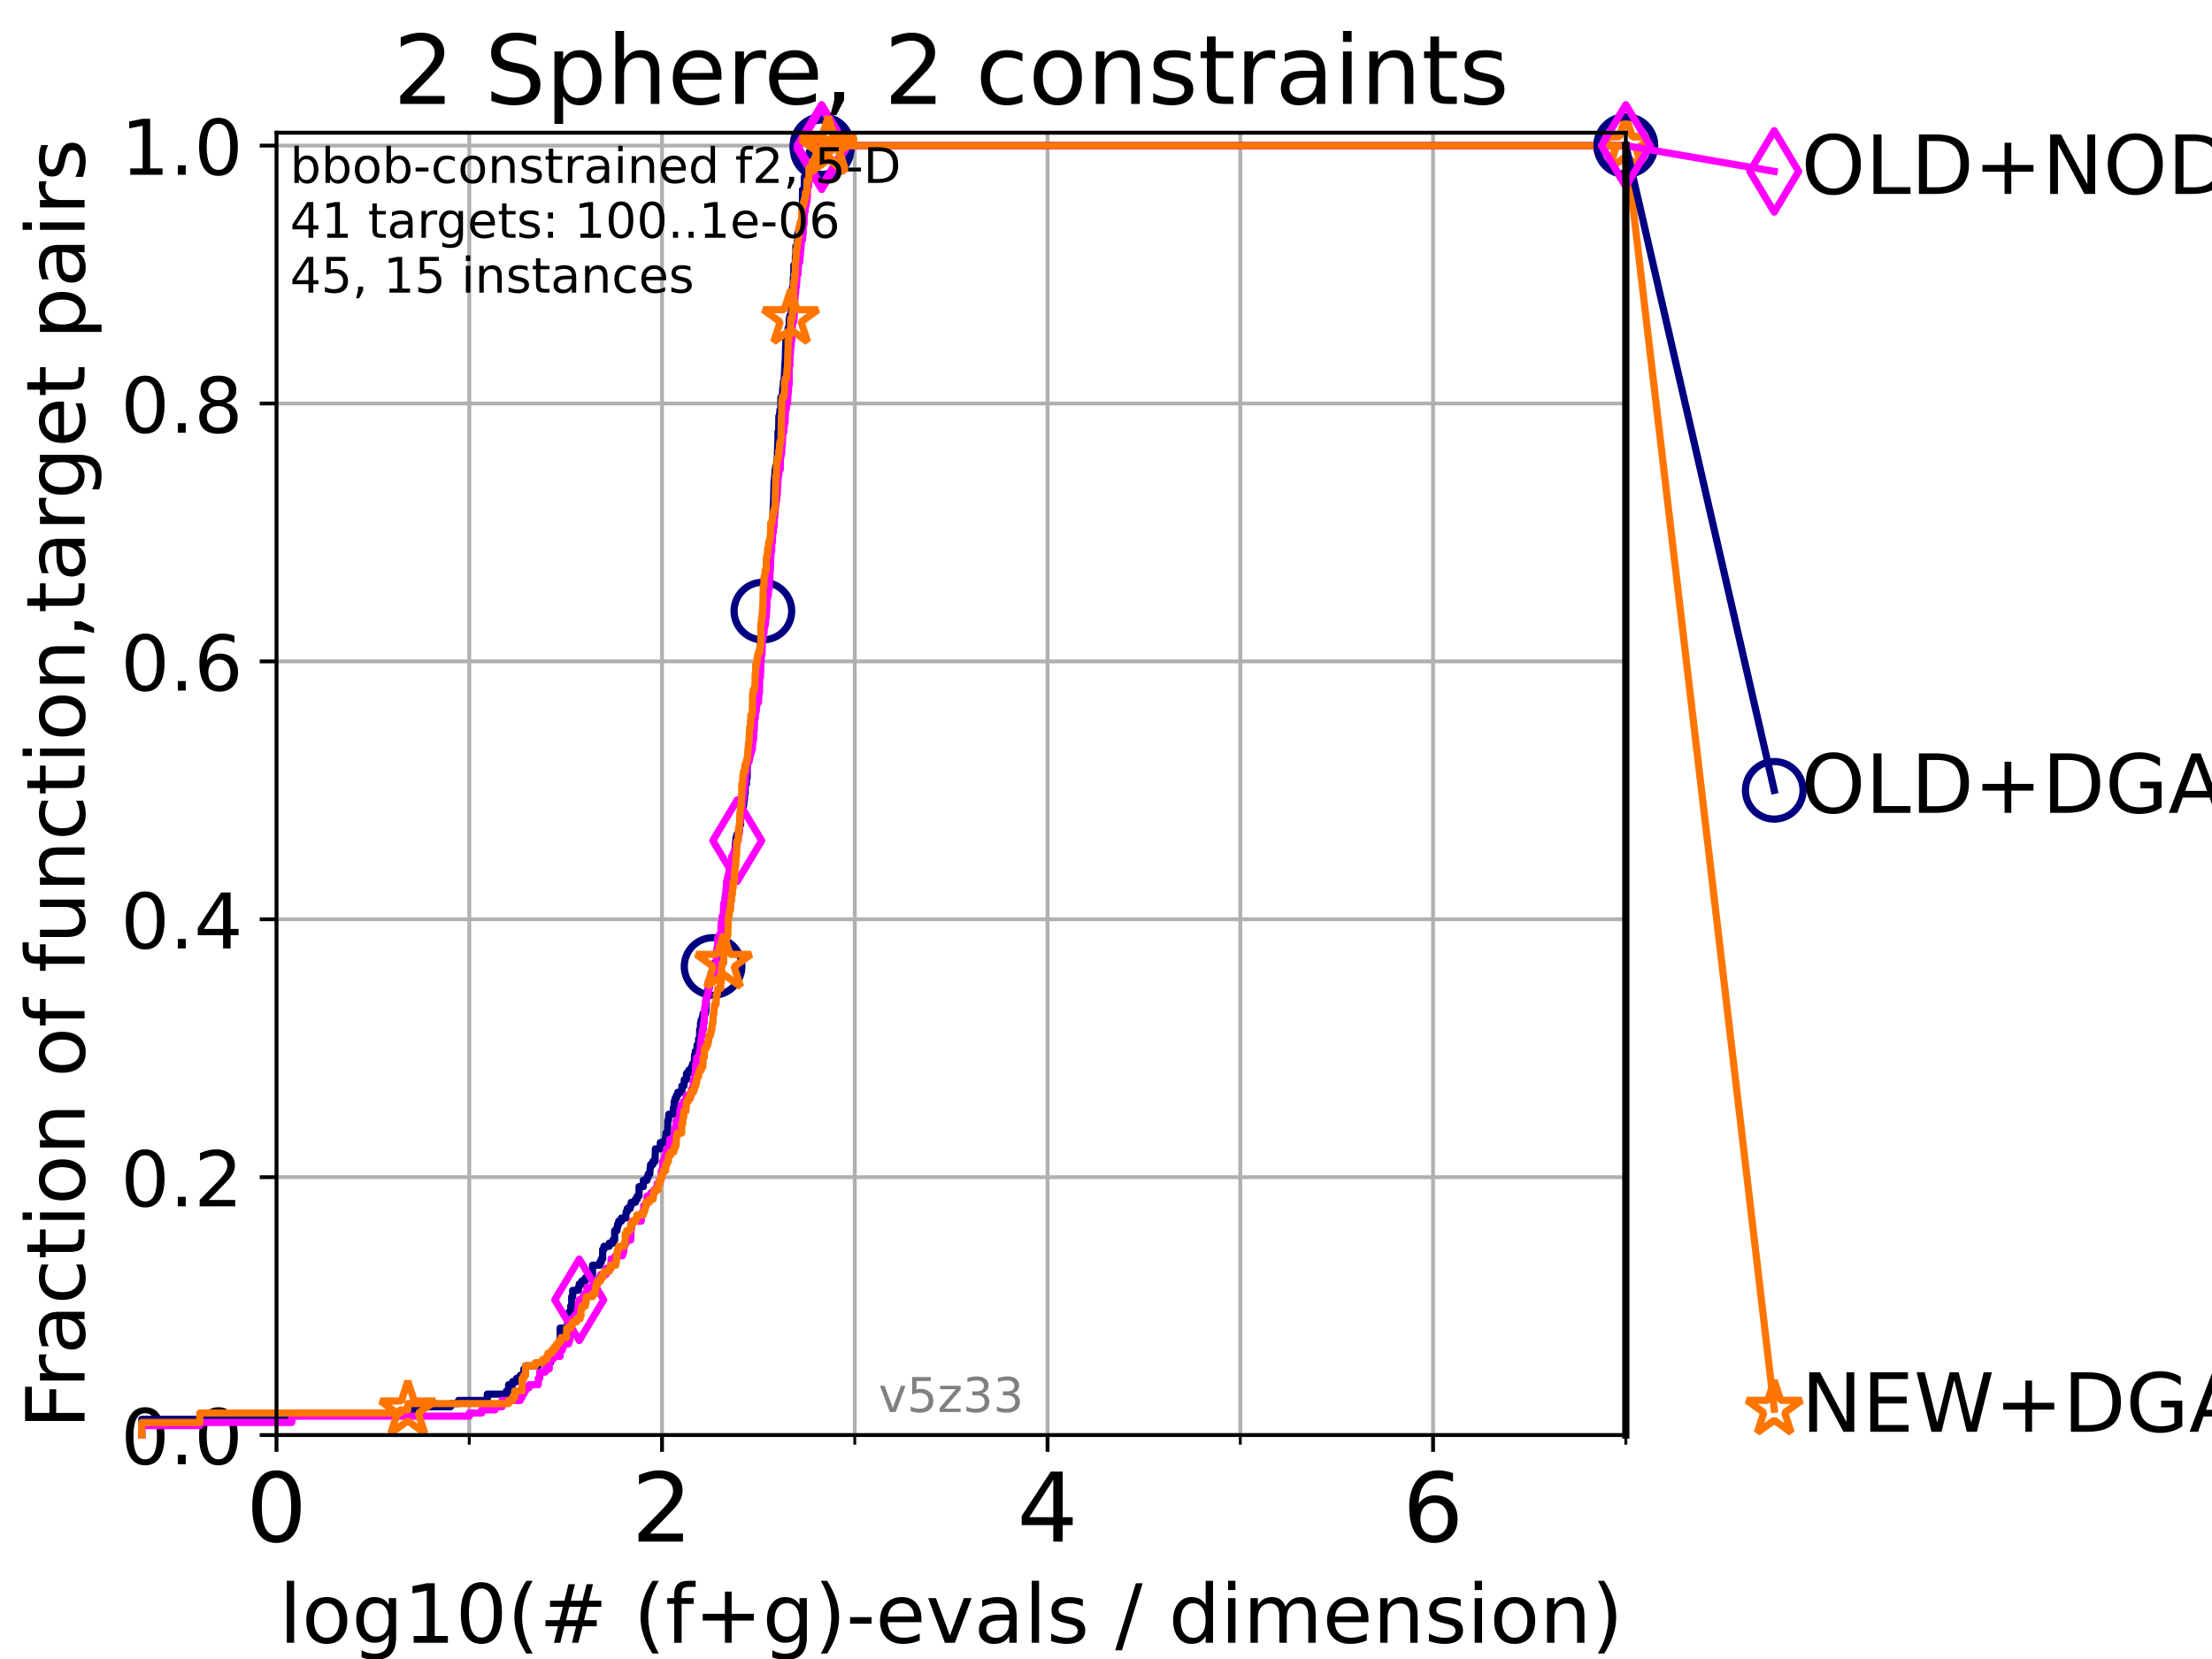 <?xml version="1.0" encoding="utf-8" standalone="no"?>
<!DOCTYPE svg PUBLIC "-//W3C//DTD SVG 1.1//EN"
  "http://www.w3.org/Graphics/SVG/1.1/DTD/svg11.dtd">
<!-- Created with matplotlib (https://matplotlib.org/) -->
<svg height="345.6pt" version="1.1" viewBox="0 0 460.8 345.6" width="460.8pt" xmlns="http://www.w3.org/2000/svg" xmlns:xlink="http://www.w3.org/1999/xlink">
 <defs>
  <style type="text/css">*{stroke-linecap:butt;stroke-linejoin:round;}</style>
 </defs>
 <g id="figure_1">
  <g id="patch_1">
   <path d="M 0 345.6 
L 460.8 345.6 
L 460.8 0 
L 0 0 
z
" style="fill:#ffffff;"/>
  </g>
  <g id="axes_1">
   <g id="patch_2">
    <path d="M 57.6 298.944 
L 338.688 298.944 
L 338.688 27.648 
L 57.6 27.648 
z
" style="fill:#ffffff;"/>
   </g>
   <g id="matplotlib.axis_1">
    <g id="xtick_1">
     <g id="line2d_1">
      <path clip-path="url(#p87a947e500)" d="M 57.6 298.944 
L 57.6 27.648 
" style="fill:none;stroke:#b0b0b0;stroke-linecap:square;stroke-width:0.8;"/>
     </g>
     <g id="line2d_2">
      <defs>
       <path d="M 0 0 
L 0 3.5 
" id="m968e81597c" style="stroke:#000000;stroke-width:0.8;"/>
      </defs>
      <g>
       <use style="stroke:#000000;stroke-width:0.8;" x="57.6" xlink:href="#m968e81597c" y="298.944"/>
      </g>
     </g>
     <g id="text_1">
      <!-- 0 -->
      <g transform="translate(51.237 321.141)scale(0.2 -0.2)">
       <defs>
        <path d="M 31.781 66.406 
Q 24.172 66.406 20.328 58.906 
Q 16.5 51.422 16.5 36.375 
Q 16.5 21.391 20.328 13.891 
Q 24.172 6.391 31.781 6.391 
Q 39.453 6.391 43.281 13.891 
Q 47.125 21.391 47.125 36.375 
Q 47.125 51.422 43.281 58.906 
Q 39.453 66.406 31.781 66.406 
z
M 31.781 74.219 
Q 44.047 74.219 50.516 64.516 
Q 56.984 54.828 56.984 36.375 
Q 56.984 17.969 50.516 8.266 
Q 44.047 -1.422 31.781 -1.422 
Q 19.531 -1.422 13.062 8.266 
Q 6.594 17.969 6.594 36.375 
Q 6.594 54.828 13.062 64.516 
Q 19.531 74.219 31.781 74.219 
z
" id="DejaVuSans-48"/>
       </defs>
       <use xlink:href="#DejaVuSans-48"/>
      </g>
     </g>
    </g>
    <g id="xtick_2">
     <g id="line2d_3">
      <path clip-path="url(#p87a947e500)" d="M 137.911 298.944 
L 137.911 27.648 
" style="fill:none;stroke:#b0b0b0;stroke-linecap:square;stroke-width:0.8;"/>
     </g>
     <g id="line2d_4">
      <g>
       <use style="stroke:#000000;stroke-width:0.8;" x="137.911" xlink:href="#m968e81597c" y="298.944"/>
      </g>
     </g>
     <g id="text_2">
      <!-- 2 -->
      <g transform="translate(131.548 321.141)scale(0.2 -0.2)">
       <defs>
        <path d="M 19.188 8.297 
L 53.609 8.297 
L 53.609 0 
L 7.328 0 
L 7.328 8.297 
Q 12.938 14.109 22.625 23.891 
Q 32.328 33.688 34.812 36.531 
Q 39.547 41.844 41.422 45.531 
Q 43.312 49.219 43.312 52.781 
Q 43.312 58.594 39.234 62.25 
Q 35.156 65.922 28.609 65.922 
Q 23.969 65.922 18.812 64.312 
Q 13.672 62.703 7.812 59.422 
L 7.812 69.391 
Q 13.766 71.781 18.938 73 
Q 24.125 74.219 28.422 74.219 
Q 39.75 74.219 46.484 68.547 
Q 53.219 62.891 53.219 53.422 
Q 53.219 48.922 51.531 44.891 
Q 49.859 40.875 45.406 35.406 
Q 44.188 33.984 37.641 27.219 
Q 31.109 20.453 19.188 8.297 
z
" id="DejaVuSans-50"/>
       </defs>
       <use xlink:href="#DejaVuSans-50"/>
      </g>
     </g>
    </g>
    <g id="xtick_3">
     <g id="line2d_5">
      <path clip-path="url(#p87a947e500)" d="M 218.222 298.944 
L 218.222 27.648 
" style="fill:none;stroke:#b0b0b0;stroke-linecap:square;stroke-width:0.8;"/>
     </g>
     <g id="line2d_6">
      <g>
       <use style="stroke:#000000;stroke-width:0.8;" x="218.222" xlink:href="#m968e81597c" y="298.944"/>
      </g>
     </g>
     <g id="text_3">
      <!-- 4 -->
      <g transform="translate(211.859 321.141)scale(0.2 -0.2)">
       <defs>
        <path d="M 37.797 64.312 
L 12.891 25.391 
L 37.797 25.391 
z
M 35.203 72.906 
L 47.609 72.906 
L 47.609 25.391 
L 58.016 25.391 
L 58.016 17.188 
L 47.609 17.188 
L 47.609 0 
L 37.797 0 
L 37.797 17.188 
L 4.891 17.188 
L 4.891 26.703 
z
" id="DejaVuSans-52"/>
       </defs>
       <use xlink:href="#DejaVuSans-52"/>
      </g>
     </g>
    </g>
    <g id="xtick_4">
     <g id="line2d_7">
      <path clip-path="url(#p87a947e500)" d="M 298.533 298.944 
L 298.533 27.648 
" style="fill:none;stroke:#b0b0b0;stroke-linecap:square;stroke-width:0.8;"/>
     </g>
     <g id="line2d_8">
      <g>
       <use style="stroke:#000000;stroke-width:0.8;" x="298.533" xlink:href="#m968e81597c" y="298.944"/>
      </g>
     </g>
     <g id="text_4">
      <!-- 6 -->
      <g transform="translate(292.17 321.141)scale(0.2 -0.2)">
       <defs>
        <path d="M 33.016 40.375 
Q 26.375 40.375 22.484 35.828 
Q 18.609 31.297 18.609 23.391 
Q 18.609 15.531 22.484 10.953 
Q 26.375 6.391 33.016 6.391 
Q 39.656 6.391 43.531 10.953 
Q 47.406 15.531 47.406 23.391 
Q 47.406 31.297 43.531 35.828 
Q 39.656 40.375 33.016 40.375 
z
M 52.594 71.297 
L 52.594 62.312 
Q 48.875 64.062 45.094 64.984 
Q 41.312 65.922 37.594 65.922 
Q 27.828 65.922 22.672 59.328 
Q 17.531 52.734 16.797 39.406 
Q 19.672 43.656 24.016 45.922 
Q 28.375 48.188 33.594 48.188 
Q 44.578 48.188 50.953 41.516 
Q 57.328 34.859 57.328 23.391 
Q 57.328 12.156 50.688 5.359 
Q 44.047 -1.422 33.016 -1.422 
Q 20.359 -1.422 13.672 8.266 
Q 6.984 17.969 6.984 36.375 
Q 6.984 53.656 15.188 63.938 
Q 23.391 74.219 37.203 74.219 
Q 40.922 74.219 44.703 73.484 
Q 48.484 72.75 52.594 71.297 
z
" id="DejaVuSans-54"/>
       </defs>
       <use xlink:href="#DejaVuSans-54"/>
      </g>
     </g>
    </g>
    <g id="xtick_5">
     <g id="line2d_9">
      <path clip-path="url(#p87a947e500)" d="M 97.755 298.944 
L 97.755 27.648 
" style="fill:none;stroke:#b0b0b0;stroke-linecap:square;stroke-width:0.8;"/>
     </g>
     <g id="line2d_10">
      <defs>
       <path d="M 0 0 
L 0 2 
" id="mc06704a71f" style="stroke:#000000;stroke-width:0.6;"/>
      </defs>
      <g>
       <use style="stroke:#000000;stroke-width:0.6;" x="97.755" xlink:href="#mc06704a71f" y="298.944"/>
      </g>
     </g>
    </g>
    <g id="xtick_6">
     <g id="line2d_11">
      <path clip-path="url(#p87a947e500)" d="M 178.066 298.944 
L 178.066 27.648 
" style="fill:none;stroke:#b0b0b0;stroke-linecap:square;stroke-width:0.8;"/>
     </g>
     <g id="line2d_12">
      <g>
       <use style="stroke:#000000;stroke-width:0.6;" x="178.066" xlink:href="#mc06704a71f" y="298.944"/>
      </g>
     </g>
    </g>
    <g id="xtick_7">
     <g id="line2d_13">
      <path clip-path="url(#p87a947e500)" d="M 258.377 298.944 
L 258.377 27.648 
" style="fill:none;stroke:#b0b0b0;stroke-linecap:square;stroke-width:0.8;"/>
     </g>
     <g id="line2d_14">
      <g>
       <use style="stroke:#000000;stroke-width:0.6;" x="258.377" xlink:href="#mc06704a71f" y="298.944"/>
      </g>
     </g>
    </g>
    <g id="xtick_8">
     <g id="line2d_15">
      <path clip-path="url(#p87a947e500)" d="M 338.688 298.944 
L 338.688 27.648 
" style="fill:none;stroke:#b0b0b0;stroke-linecap:square;stroke-width:0.8;"/>
     </g>
     <g id="line2d_16">
      <g>
       <use style="stroke:#000000;stroke-width:0.6;" x="338.688" xlink:href="#mc06704a71f" y="298.944"/>
      </g>
     </g>
    </g>
    <g id="text_5">
     <!-- log10(# (f+g)-evals / dimension) -->
     <g transform="translate(58.145 342.218)scale(0.17 -0.17)">
      <defs>
       <path d="M 9.422 75.984 
L 18.406 75.984 
L 18.406 0 
L 9.422 0 
z
" id="DejaVuSans-108"/>
       <path d="M 30.609 48.391 
Q 23.391 48.391 19.188 42.75 
Q 14.984 37.109 14.984 27.297 
Q 14.984 17.484 19.156 11.844 
Q 23.344 6.203 30.609 6.203 
Q 37.797 6.203 41.984 11.859 
Q 46.188 17.531 46.188 27.297 
Q 46.188 37.016 41.984 42.703 
Q 37.797 48.391 30.609 48.391 
z
M 30.609 56 
Q 42.328 56 49.016 48.375 
Q 55.719 40.766 55.719 27.297 
Q 55.719 13.875 49.016 6.219 
Q 42.328 -1.422 30.609 -1.422 
Q 18.844 -1.422 12.172 6.219 
Q 5.516 13.875 5.516 27.297 
Q 5.516 40.766 12.172 48.375 
Q 18.844 56 30.609 56 
z
" id="DejaVuSans-111"/>
       <path d="M 45.406 27.984 
Q 45.406 37.75 41.375 43.109 
Q 37.359 48.484 30.078 48.484 
Q 22.859 48.484 18.828 43.109 
Q 14.797 37.75 14.797 27.984 
Q 14.797 18.266 18.828 12.891 
Q 22.859 7.516 30.078 7.516 
Q 37.359 7.516 41.375 12.891 
Q 45.406 18.266 45.406 27.984 
z
M 54.391 6.781 
Q 54.391 -7.172 48.188 -13.984 
Q 42 -20.797 29.203 -20.797 
Q 24.469 -20.797 20.266 -20.094 
Q 16.062 -19.391 12.109 -17.922 
L 12.109 -9.188 
Q 16.062 -11.328 19.922 -12.344 
Q 23.781 -13.375 27.781 -13.375 
Q 36.625 -13.375 41.016 -8.766 
Q 45.406 -4.156 45.406 5.172 
L 45.406 9.625 
Q 42.625 4.781 38.281 2.391 
Q 33.938 0 27.875 0 
Q 17.828 0 11.672 7.656 
Q 5.516 15.328 5.516 27.984 
Q 5.516 40.672 11.672 48.328 
Q 17.828 56 27.875 56 
Q 33.938 56 38.281 53.609 
Q 42.625 51.219 45.406 46.391 
L 45.406 54.688 
L 54.391 54.688 
z
" id="DejaVuSans-103"/>
       <path d="M 12.406 8.297 
L 28.516 8.297 
L 28.516 63.922 
L 10.984 60.406 
L 10.984 69.391 
L 28.422 72.906 
L 38.281 72.906 
L 38.281 8.297 
L 54.391 8.297 
L 54.391 0 
L 12.406 0 
z
" id="DejaVuSans-49"/>
       <path d="M 31 75.875 
Q 24.469 64.656 21.281 53.656 
Q 18.109 42.672 18.109 31.391 
Q 18.109 20.125 21.312 9.062 
Q 24.516 -2 31 -13.188 
L 23.188 -13.188 
Q 15.875 -1.703 12.234 9.375 
Q 8.594 20.453 8.594 31.391 
Q 8.594 42.281 12.203 53.312 
Q 15.828 64.359 23.188 75.875 
z
" id="DejaVuSans-40"/>
       <path d="M 51.125 44 
L 36.922 44 
L 32.812 27.688 
L 47.125 27.688 
z
M 43.797 71.781 
L 38.719 51.516 
L 52.984 51.516 
L 58.109 71.781 
L 65.922 71.781 
L 60.891 51.516 
L 76.125 51.516 
L 76.125 44 
L 58.984 44 
L 54.984 27.688 
L 70.516 27.688 
L 70.516 20.219 
L 53.078 20.219 
L 48 0 
L 40.188 0 
L 45.219 20.219 
L 30.906 20.219 
L 25.875 0 
L 18.016 0 
L 23.094 20.219 
L 7.719 20.219 
L 7.719 27.688 
L 24.906 27.688 
L 29 44 
L 13.281 44 
L 13.281 51.516 
L 30.906 51.516 
L 35.891 71.781 
z
" id="DejaVuSans-35"/>
       <path id="DejaVuSans-32"/>
       <path d="M 37.109 75.984 
L 37.109 68.5 
L 28.516 68.5 
Q 23.688 68.5 21.797 66.547 
Q 19.922 64.594 19.922 59.516 
L 19.922 54.688 
L 34.719 54.688 
L 34.719 47.703 
L 19.922 47.703 
L 19.922 0 
L 10.891 0 
L 10.891 47.703 
L 2.297 47.703 
L 2.297 54.688 
L 10.891 54.688 
L 10.891 58.5 
Q 10.891 67.625 15.141 71.797 
Q 19.391 75.984 28.609 75.984 
z
" id="DejaVuSans-102"/>
       <path d="M 46 62.703 
L 46 35.5 
L 73.188 35.5 
L 73.188 27.203 
L 46 27.203 
L 46 0 
L 37.797 0 
L 37.797 27.203 
L 10.594 27.203 
L 10.594 35.5 
L 37.797 35.5 
L 37.797 62.703 
z
" id="DejaVuSans-43"/>
       <path d="M 8.016 75.875 
L 15.828 75.875 
Q 23.141 64.359 26.781 53.312 
Q 30.422 42.281 30.422 31.391 
Q 30.422 20.453 26.781 9.375 
Q 23.141 -1.703 15.828 -13.188 
L 8.016 -13.188 
Q 14.5 -2 17.703 9.062 
Q 20.906 20.125 20.906 31.391 
Q 20.906 42.672 17.703 53.656 
Q 14.5 64.656 8.016 75.875 
z
" id="DejaVuSans-41"/>
       <path d="M 4.891 31.391 
L 31.203 31.391 
L 31.203 23.391 
L 4.891 23.391 
z
" id="DejaVuSans-45"/>
       <path d="M 56.203 29.594 
L 56.203 25.203 
L 14.891 25.203 
Q 15.484 15.922 20.484 11.062 
Q 25.484 6.203 34.422 6.203 
Q 39.594 6.203 44.453 7.469 
Q 49.312 8.734 54.109 11.281 
L 54.109 2.781 
Q 49.266 0.734 44.188 -0.344 
Q 39.109 -1.422 33.891 -1.422 
Q 20.797 -1.422 13.156 6.188 
Q 5.516 13.812 5.516 26.812 
Q 5.516 40.234 12.766 48.109 
Q 20.016 56 32.328 56 
Q 43.359 56 49.781 48.891 
Q 56.203 41.797 56.203 29.594 
z
M 47.219 32.234 
Q 47.125 39.594 43.094 43.984 
Q 39.062 48.391 32.422 48.391 
Q 24.906 48.391 20.391 44.141 
Q 15.875 39.891 15.188 32.172 
z
" id="DejaVuSans-101"/>
       <path d="M 2.984 54.688 
L 12.5 54.688 
L 29.594 8.797 
L 46.688 54.688 
L 56.203 54.688 
L 35.688 0 
L 23.484 0 
z
" id="DejaVuSans-118"/>
       <path d="M 34.281 27.484 
Q 23.391 27.484 19.188 25 
Q 14.984 22.516 14.984 16.5 
Q 14.984 11.719 18.141 8.906 
Q 21.297 6.109 26.703 6.109 
Q 34.188 6.109 38.703 11.406 
Q 43.219 16.703 43.219 25.484 
L 43.219 27.484 
z
M 52.203 31.203 
L 52.203 0 
L 43.219 0 
L 43.219 8.297 
Q 40.141 3.328 35.547 0.953 
Q 30.953 -1.422 24.312 -1.422 
Q 15.922 -1.422 10.953 3.297 
Q 6 8.016 6 15.922 
Q 6 25.141 12.172 29.828 
Q 18.359 34.516 30.609 34.516 
L 43.219 34.516 
L 43.219 35.406 
Q 43.219 41.609 39.141 45 
Q 35.062 48.391 27.688 48.391 
Q 23 48.391 18.547 47.266 
Q 14.109 46.141 10.016 43.891 
L 10.016 52.203 
Q 14.938 54.109 19.578 55.047 
Q 24.219 56 28.609 56 
Q 40.484 56 46.344 49.844 
Q 52.203 43.703 52.203 31.203 
z
" id="DejaVuSans-97"/>
       <path d="M 44.281 53.078 
L 44.281 44.578 
Q 40.484 46.531 36.375 47.5 
Q 32.281 48.484 27.875 48.484 
Q 21.188 48.484 17.844 46.438 
Q 14.5 44.391 14.5 40.281 
Q 14.5 37.156 16.891 35.375 
Q 19.281 33.594 26.516 31.984 
L 29.594 31.297 
Q 39.156 29.25 43.188 25.516 
Q 47.219 21.781 47.219 15.094 
Q 47.219 7.469 41.188 3.016 
Q 35.156 -1.422 24.609 -1.422 
Q 20.219 -1.422 15.453 -0.562 
Q 10.688 0.297 5.422 2 
L 5.422 11.281 
Q 10.406 8.688 15.234 7.391 
Q 20.062 6.109 24.812 6.109 
Q 31.156 6.109 34.562 8.281 
Q 37.984 10.453 37.984 14.406 
Q 37.984 18.062 35.516 20.016 
Q 33.062 21.969 24.703 23.781 
L 21.578 24.516 
Q 13.234 26.266 9.516 29.906 
Q 5.812 33.547 5.812 39.891 
Q 5.812 47.609 11.281 51.797 
Q 16.75 56 26.812 56 
Q 31.781 56 36.172 55.266 
Q 40.578 54.547 44.281 53.078 
z
" id="DejaVuSans-115"/>
       <path d="M 25.391 72.906 
L 33.688 72.906 
L 8.297 -9.281 
L 0 -9.281 
z
" id="DejaVuSans-47"/>
       <path d="M 45.406 46.391 
L 45.406 75.984 
L 54.391 75.984 
L 54.391 0 
L 45.406 0 
L 45.406 8.203 
Q 42.578 3.328 38.25 0.953 
Q 33.938 -1.422 27.875 -1.422 
Q 17.969 -1.422 11.734 6.484 
Q 5.516 14.406 5.516 27.297 
Q 5.516 40.188 11.734 48.094 
Q 17.969 56 27.875 56 
Q 33.938 56 38.25 53.625 
Q 42.578 51.266 45.406 46.391 
z
M 14.797 27.297 
Q 14.797 17.391 18.875 11.75 
Q 22.953 6.109 30.078 6.109 
Q 37.203 6.109 41.297 11.75 
Q 45.406 17.391 45.406 27.297 
Q 45.406 37.203 41.297 42.844 
Q 37.203 48.484 30.078 48.484 
Q 22.953 48.484 18.875 42.844 
Q 14.797 37.203 14.797 27.297 
z
" id="DejaVuSans-100"/>
       <path d="M 9.422 54.688 
L 18.406 54.688 
L 18.406 0 
L 9.422 0 
z
M 9.422 75.984 
L 18.406 75.984 
L 18.406 64.594 
L 9.422 64.594 
z
" id="DejaVuSans-105"/>
       <path d="M 52 44.188 
Q 55.375 50.25 60.062 53.125 
Q 64.75 56 71.094 56 
Q 79.641 56 84.281 50.016 
Q 88.922 44.047 88.922 33.016 
L 88.922 0 
L 79.891 0 
L 79.891 32.719 
Q 79.891 40.578 77.094 44.375 
Q 74.312 48.188 68.609 48.188 
Q 61.625 48.188 57.562 43.547 
Q 53.516 38.922 53.516 30.906 
L 53.516 0 
L 44.484 0 
L 44.484 32.719 
Q 44.484 40.625 41.703 44.406 
Q 38.922 48.188 33.109 48.188 
Q 26.219 48.188 22.156 43.531 
Q 18.109 38.875 18.109 30.906 
L 18.109 0 
L 9.078 0 
L 9.078 54.688 
L 18.109 54.688 
L 18.109 46.188 
Q 21.188 51.219 25.484 53.609 
Q 29.781 56 35.688 56 
Q 41.656 56 45.828 52.969 
Q 50 49.953 52 44.188 
z
" id="DejaVuSans-109"/>
       <path d="M 54.891 33.016 
L 54.891 0 
L 45.906 0 
L 45.906 32.719 
Q 45.906 40.484 42.875 44.328 
Q 39.844 48.188 33.797 48.188 
Q 26.516 48.188 22.312 43.547 
Q 18.109 38.922 18.109 30.906 
L 18.109 0 
L 9.078 0 
L 9.078 54.688 
L 18.109 54.688 
L 18.109 46.188 
Q 21.344 51.125 25.703 53.562 
Q 30.078 56 35.797 56 
Q 45.219 56 50.047 50.172 
Q 54.891 44.344 54.891 33.016 
z
" id="DejaVuSans-110"/>
      </defs>
      <use xlink:href="#DejaVuSans-108"/>
      <use x="27.783" xlink:href="#DejaVuSans-111"/>
      <use x="88.965" xlink:href="#DejaVuSans-103"/>
      <use x="152.441" xlink:href="#DejaVuSans-49"/>
      <use x="216.064" xlink:href="#DejaVuSans-48"/>
      <use x="279.688" xlink:href="#DejaVuSans-40"/>
      <use x="318.701" xlink:href="#DejaVuSans-35"/>
      <use x="402.49" xlink:href="#DejaVuSans-32"/>
      <use x="434.277" xlink:href="#DejaVuSans-40"/>
      <use x="473.291" xlink:href="#DejaVuSans-102"/>
      <use x="508.496" xlink:href="#DejaVuSans-43"/>
      <use x="592.285" xlink:href="#DejaVuSans-103"/>
      <use x="655.762" xlink:href="#DejaVuSans-41"/>
      <use x="694.775" xlink:href="#DejaVuSans-45"/>
      <use x="730.859" xlink:href="#DejaVuSans-101"/>
      <use x="792.383" xlink:href="#DejaVuSans-118"/>
      <use x="851.562" xlink:href="#DejaVuSans-97"/>
      <use x="912.842" xlink:href="#DejaVuSans-108"/>
      <use x="940.625" xlink:href="#DejaVuSans-115"/>
      <use x="992.725" xlink:href="#DejaVuSans-32"/>
      <use x="1024.512" xlink:href="#DejaVuSans-47"/>
      <use x="1058.203" xlink:href="#DejaVuSans-32"/>
      <use x="1089.99" xlink:href="#DejaVuSans-100"/>
      <use x="1153.467" xlink:href="#DejaVuSans-105"/>
      <use x="1181.25" xlink:href="#DejaVuSans-109"/>
      <use x="1278.662" xlink:href="#DejaVuSans-101"/>
      <use x="1340.186" xlink:href="#DejaVuSans-110"/>
      <use x="1403.564" xlink:href="#DejaVuSans-115"/>
      <use x="1455.664" xlink:href="#DejaVuSans-105"/>
      <use x="1483.447" xlink:href="#DejaVuSans-111"/>
      <use x="1544.629" xlink:href="#DejaVuSans-110"/>
      <use x="1608.008" xlink:href="#DejaVuSans-41"/>
     </g>
    </g>
   </g>
   <g id="matplotlib.axis_2">
    <g id="ytick_1">
     <g id="line2d_17">
      <path clip-path="url(#p87a947e500)" d="M 57.6 298.944 
L 338.688 298.944 
" style="fill:none;stroke:#b0b0b0;stroke-linecap:square;stroke-width:0.8;"/>
     </g>
     <g id="line2d_18">
      <defs>
       <path d="M 0 0 
L -3.5 0 
" id="mbbe1454ffd" style="stroke:#000000;stroke-width:0.8;"/>
      </defs>
      <g>
       <use style="stroke:#000000;stroke-width:0.8;" x="57.6" xlink:href="#mbbe1454ffd" y="298.944"/>
      </g>
     </g>
     <g id="text_6">
      <!-- 0.0 -->
      <g transform="translate(25.155 305.023)scale(0.16 -0.16)">
       <defs>
        <path d="M 10.688 12.406 
L 21 12.406 
L 21 0 
L 10.688 0 
z
" id="DejaVuSans-46"/>
       </defs>
       <use xlink:href="#DejaVuSans-48"/>
       <use x="63.623" xlink:href="#DejaVuSans-46"/>
       <use x="95.41" xlink:href="#DejaVuSans-48"/>
      </g>
     </g>
    </g>
    <g id="ytick_2">
     <g id="line2d_19">
      <path clip-path="url(#p87a947e500)" d="M 57.6 245.222 
L 338.688 245.222 
" style="fill:none;stroke:#b0b0b0;stroke-linecap:square;stroke-width:0.8;"/>
     </g>
     <g id="line2d_20">
      <g>
       <use style="stroke:#000000;stroke-width:0.8;" x="57.6" xlink:href="#mbbe1454ffd" y="245.222"/>
      </g>
     </g>
     <g id="text_7">
      <!-- 0.2 -->
      <g transform="translate(25.155 251.301)scale(0.16 -0.16)">
       <use xlink:href="#DejaVuSans-48"/>
       <use x="63.623" xlink:href="#DejaVuSans-46"/>
       <use x="95.41" xlink:href="#DejaVuSans-50"/>
      </g>
     </g>
    </g>
    <g id="ytick_3">
     <g id="line2d_21">
      <path clip-path="url(#p87a947e500)" d="M 57.6 191.5 
L 338.688 191.5 
" style="fill:none;stroke:#b0b0b0;stroke-linecap:square;stroke-width:0.8;"/>
     </g>
     <g id="line2d_22">
      <g>
       <use style="stroke:#000000;stroke-width:0.8;" x="57.6" xlink:href="#mbbe1454ffd" y="191.5"/>
      </g>
     </g>
     <g id="text_8">
      <!-- 0.4 -->
      <g transform="translate(25.155 197.579)scale(0.16 -0.16)">
       <use xlink:href="#DejaVuSans-48"/>
       <use x="63.623" xlink:href="#DejaVuSans-46"/>
       <use x="95.41" xlink:href="#DejaVuSans-52"/>
      </g>
     </g>
    </g>
    <g id="ytick_4">
     <g id="line2d_23">
      <path clip-path="url(#p87a947e500)" d="M 57.6 137.778 
L 338.688 137.778 
" style="fill:none;stroke:#b0b0b0;stroke-linecap:square;stroke-width:0.8;"/>
     </g>
     <g id="line2d_24">
      <g>
       <use style="stroke:#000000;stroke-width:0.8;" x="57.6" xlink:href="#mbbe1454ffd" y="137.778"/>
      </g>
     </g>
     <g id="text_9">
      <!-- 0.6 -->
      <g transform="translate(25.155 143.857)scale(0.16 -0.16)">
       <use xlink:href="#DejaVuSans-48"/>
       <use x="63.623" xlink:href="#DejaVuSans-46"/>
       <use x="95.41" xlink:href="#DejaVuSans-54"/>
      </g>
     </g>
    </g>
    <g id="ytick_5">
     <g id="line2d_25">
      <path clip-path="url(#p87a947e500)" d="M 57.6 84.056 
L 338.688 84.056 
" style="fill:none;stroke:#b0b0b0;stroke-linecap:square;stroke-width:0.8;"/>
     </g>
     <g id="line2d_26">
      <g>
       <use style="stroke:#000000;stroke-width:0.8;" x="57.6" xlink:href="#mbbe1454ffd" y="84.056"/>
      </g>
     </g>
     <g id="text_10">
      <!-- 0.8 -->
      <g transform="translate(25.155 90.135)scale(0.16 -0.16)">
       <defs>
        <path d="M 31.781 34.625 
Q 24.75 34.625 20.719 30.859 
Q 16.703 27.094 16.703 20.516 
Q 16.703 13.922 20.719 10.156 
Q 24.75 6.391 31.781 6.391 
Q 38.812 6.391 42.859 10.172 
Q 46.922 13.969 46.922 20.516 
Q 46.922 27.094 42.891 30.859 
Q 38.875 34.625 31.781 34.625 
z
M 21.922 38.812 
Q 15.578 40.375 12.031 44.719 
Q 8.5 49.078 8.5 55.328 
Q 8.5 64.062 14.719 69.141 
Q 20.953 74.219 31.781 74.219 
Q 42.672 74.219 48.875 69.141 
Q 55.078 64.062 55.078 55.328 
Q 55.078 49.078 51.531 44.719 
Q 48 40.375 41.703 38.812 
Q 48.828 37.156 52.797 32.312 
Q 56.781 27.484 56.781 20.516 
Q 56.781 9.906 50.312 4.234 
Q 43.844 -1.422 31.781 -1.422 
Q 19.734 -1.422 13.25 4.234 
Q 6.781 9.906 6.781 20.516 
Q 6.781 27.484 10.781 32.312 
Q 14.797 37.156 21.922 38.812 
z
M 18.312 54.391 
Q 18.312 48.734 21.844 45.562 
Q 25.391 42.391 31.781 42.391 
Q 38.141 42.391 41.719 45.562 
Q 45.312 48.734 45.312 54.391 
Q 45.312 60.062 41.719 63.234 
Q 38.141 66.406 31.781 66.406 
Q 25.391 66.406 21.844 63.234 
Q 18.312 60.062 18.312 54.391 
z
" id="DejaVuSans-56"/>
       </defs>
       <use xlink:href="#DejaVuSans-48"/>
       <use x="63.623" xlink:href="#DejaVuSans-46"/>
       <use x="95.41" xlink:href="#DejaVuSans-56"/>
      </g>
     </g>
    </g>
    <g id="ytick_6">
     <g id="line2d_27">
      <path clip-path="url(#p87a947e500)" d="M 57.6 30.334 
L 338.688 30.334 
" style="fill:none;stroke:#b0b0b0;stroke-linecap:square;stroke-width:0.8;"/>
     </g>
     <g id="line2d_28">
      <g>
       <use style="stroke:#000000;stroke-width:0.8;" x="57.6" xlink:href="#mbbe1454ffd" y="30.334"/>
      </g>
     </g>
     <g id="text_11">
      <!-- 1.0 -->
      <g transform="translate(25.155 36.413)scale(0.16 -0.16)">
       <use xlink:href="#DejaVuSans-49"/>
       <use x="63.623" xlink:href="#DejaVuSans-46"/>
       <use x="95.41" xlink:href="#DejaVuSans-48"/>
      </g>
     </g>
    </g>
    <g id="text_12">
     <!-- Fraction of function,target pairs -->
     <g transform="translate(17.62 297.681)rotate(-90)scale(0.17 -0.17)">
      <defs>
       <path d="M 9.812 72.906 
L 51.703 72.906 
L 51.703 64.594 
L 19.672 64.594 
L 19.672 43.109 
L 48.578 43.109 
L 48.578 34.812 
L 19.672 34.812 
L 19.672 0 
L 9.812 0 
z
" id="DejaVuSans-70"/>
       <path d="M 41.109 46.297 
Q 39.594 47.172 37.812 47.578 
Q 36.031 48 33.891 48 
Q 26.266 48 22.188 43.047 
Q 18.109 38.094 18.109 28.812 
L 18.109 0 
L 9.078 0 
L 9.078 54.688 
L 18.109 54.688 
L 18.109 46.188 
Q 20.953 51.172 25.484 53.578 
Q 30.031 56 36.531 56 
Q 37.453 56 38.578 55.875 
Q 39.703 55.766 41.062 55.516 
z
" id="DejaVuSans-114"/>
       <path d="M 48.781 52.594 
L 48.781 44.188 
Q 44.969 46.297 41.141 47.344 
Q 37.312 48.391 33.406 48.391 
Q 24.656 48.391 19.812 42.844 
Q 14.984 37.312 14.984 27.297 
Q 14.984 17.281 19.812 11.734 
Q 24.656 6.203 33.406 6.203 
Q 37.312 6.203 41.141 7.25 
Q 44.969 8.297 48.781 10.406 
L 48.781 2.094 
Q 45.016 0.344 40.984 -0.531 
Q 36.969 -1.422 32.422 -1.422 
Q 20.062 -1.422 12.781 6.344 
Q 5.516 14.109 5.516 27.297 
Q 5.516 40.672 12.859 48.328 
Q 20.219 56 33.016 56 
Q 37.156 56 41.109 55.141 
Q 45.062 54.297 48.781 52.594 
z
" id="DejaVuSans-99"/>
       <path d="M 18.312 70.219 
L 18.312 54.688 
L 36.812 54.688 
L 36.812 47.703 
L 18.312 47.703 
L 18.312 18.016 
Q 18.312 11.328 20.141 9.422 
Q 21.969 7.516 27.594 7.516 
L 36.812 7.516 
L 36.812 0 
L 27.594 0 
Q 17.188 0 13.234 3.875 
Q 9.281 7.766 9.281 18.016 
L 9.281 47.703 
L 2.688 47.703 
L 2.688 54.688 
L 9.281 54.688 
L 9.281 70.219 
z
" id="DejaVuSans-116"/>
       <path d="M 8.5 21.578 
L 8.5 54.688 
L 17.484 54.688 
L 17.484 21.922 
Q 17.484 14.156 20.5 10.266 
Q 23.531 6.391 29.594 6.391 
Q 36.859 6.391 41.078 11.031 
Q 45.312 15.672 45.312 23.688 
L 45.312 54.688 
L 54.297 54.688 
L 54.297 0 
L 45.312 0 
L 45.312 8.406 
Q 42.047 3.422 37.719 1 
Q 33.406 -1.422 27.688 -1.422 
Q 18.266 -1.422 13.375 4.438 
Q 8.5 10.297 8.5 21.578 
z
M 31.109 56 
z
" id="DejaVuSans-117"/>
       <path d="M 11.719 12.406 
L 22.016 12.406 
L 22.016 4 
L 14.016 -11.625 
L 7.719 -11.625 
L 11.719 4 
z
" id="DejaVuSans-44"/>
       <path d="M 18.109 8.203 
L 18.109 -20.797 
L 9.078 -20.797 
L 9.078 54.688 
L 18.109 54.688 
L 18.109 46.391 
Q 20.953 51.266 25.266 53.625 
Q 29.594 56 35.594 56 
Q 45.562 56 51.781 48.094 
Q 58.016 40.188 58.016 27.297 
Q 58.016 14.406 51.781 6.484 
Q 45.562 -1.422 35.594 -1.422 
Q 29.594 -1.422 25.266 0.953 
Q 20.953 3.328 18.109 8.203 
z
M 48.688 27.297 
Q 48.688 37.203 44.609 42.844 
Q 40.531 48.484 33.406 48.484 
Q 26.266 48.484 22.188 42.844 
Q 18.109 37.203 18.109 27.297 
Q 18.109 17.391 22.188 11.75 
Q 26.266 6.109 33.406 6.109 
Q 40.531 6.109 44.609 11.75 
Q 48.688 17.391 48.688 27.297 
z
" id="DejaVuSans-112"/>
      </defs>
      <use xlink:href="#DejaVuSans-70"/>
      <use x="50.27" xlink:href="#DejaVuSans-114"/>
      <use x="91.383" xlink:href="#DejaVuSans-97"/>
      <use x="152.662" xlink:href="#DejaVuSans-99"/>
      <use x="207.643" xlink:href="#DejaVuSans-116"/>
      <use x="246.852" xlink:href="#DejaVuSans-105"/>
      <use x="274.635" xlink:href="#DejaVuSans-111"/>
      <use x="335.816" xlink:href="#DejaVuSans-110"/>
      <use x="399.195" xlink:href="#DejaVuSans-32"/>
      <use x="430.982" xlink:href="#DejaVuSans-111"/>
      <use x="492.164" xlink:href="#DejaVuSans-102"/>
      <use x="527.369" xlink:href="#DejaVuSans-32"/>
      <use x="559.156" xlink:href="#DejaVuSans-102"/>
      <use x="594.361" xlink:href="#DejaVuSans-117"/>
      <use x="657.74" xlink:href="#DejaVuSans-110"/>
      <use x="721.119" xlink:href="#DejaVuSans-99"/>
      <use x="776.1" xlink:href="#DejaVuSans-116"/>
      <use x="815.309" xlink:href="#DejaVuSans-105"/>
      <use x="843.092" xlink:href="#DejaVuSans-111"/>
      <use x="904.273" xlink:href="#DejaVuSans-110"/>
      <use x="967.652" xlink:href="#DejaVuSans-44"/>
      <use x="999.439" xlink:href="#DejaVuSans-116"/>
      <use x="1038.648" xlink:href="#DejaVuSans-97"/>
      <use x="1099.928" xlink:href="#DejaVuSans-114"/>
      <use x="1139.291" xlink:href="#DejaVuSans-103"/>
      <use x="1202.768" xlink:href="#DejaVuSans-101"/>
      <use x="1264.291" xlink:href="#DejaVuSans-116"/>
      <use x="1303.5" xlink:href="#DejaVuSans-32"/>
      <use x="1335.287" xlink:href="#DejaVuSans-112"/>
      <use x="1398.764" xlink:href="#DejaVuSans-97"/>
      <use x="1460.043" xlink:href="#DejaVuSans-105"/>
      <use x="1487.826" xlink:href="#DejaVuSans-114"/>
      <use x="1528.939" xlink:href="#DejaVuSans-115"/>
     </g>
    </g>
   </g>
   <g id="line2d_29">
    <defs>
     <path d="M 0 1.5 
C 0.398 1.5 0.779 1.342 1.061 1.061 
C 1.342 0.779 1.5 0.398 1.5 0 
C 1.5 -0.398 1.342 -0.779 1.061 -1.061 
C 0.779 -1.342 0.398 -1.5 0 -1.5 
C -0.398 -1.5 -0.779 -1.342 -1.061 -1.061 
C -1.342 -0.779 -1.5 -0.398 -1.5 0 
C -1.5 0.398 -1.342 0.779 -1.061 1.061 
C -0.779 1.342 -0.398 1.5 0 1.5 
z
" id="m7e6b2f8d6d" style="stroke:#000080;"/>
    </defs>
    <g>
     <use style="fill:#000080;stroke:#000080;" x="171.258" xlink:href="#m7e6b2f8d6d" y="30.334"/>
     <use style="fill:#000080;stroke:#000080;" x="171.258" xlink:href="#m7e6b2f8d6d" y="30.334"/>
    </g>
   </g>
   <g id="line2d_30">
    <path d="M 29.533 298.944 
L 29.533 295.668 
L 60.78 295.668 
L 60.78 294.358 
L 84.956 294.358 
L 84.956 293.703 
L 87.644 293.703 
L 87.644 293.048 
L 93.864 293.048 
L 93.864 292.393 
L 95.526 292.393 
L 95.526 291.737 
L 101.507 291.737 
L 101.507 290.427 
L 105.51 290.427 
L 105.51 289.772 
L 105.952 289.772 
L 105.952 288.462 
L 106.803 288.462 
L 106.803 287.807 
L 107.614 287.807 
L 107.614 287.151 
L 108.389 287.151 
L 108.389 286.496 
L 109.132 286.496 
L 109.132 285.186 
L 109.491 285.186 
L 109.491 284.531 
L 112.128 284.531 
L 112.128 283.876 
L 114.685 283.876 
L 114.685 282.565 
L 114.947 282.565 
L 114.947 281.91 
L 115.46 281.91 
L 115.46 281.255 
L 116.203 281.255 
L 116.203 280.6 
L 116.443 280.6 
L 116.443 279.945 
L 116.68 279.945 
L 116.68 276.669 
L 118.257 276.669 
L 118.257 275.359 
L 118.471 275.359 
L 118.471 273.393 
L 118.891 273.393 
L 118.891 272.083 
L 119.097 272.083 
L 119.097 270.118 
L 119.301 270.118 
L 119.301 268.807 
L 120.477 268.807 
L 120.477 268.152 
L 120.666 268.152 
L 120.666 267.497 
L 121.219 267.497 
L 121.219 266.842 
L 121.931 266.842 
L 121.931 266.187 
L 122.447 266.187 
L 122.447 265.532 
L 123.434 265.532 
L 123.434 263.566 
L 124.965 263.566 
L 124.965 262.911 
L 125.256 262.911 
L 125.256 262.256 
L 125.542 262.256 
L 125.542 260.29 
L 125.823 260.29 
L 125.823 259.635 
L 126.905 259.635 
L 126.905 258.98 
L 127.674 258.98 
L 127.674 258.325 
L 128.047 258.325 
L 128.047 256.36 
L 128.531 256.36 
L 128.531 255.704 
L 128.65 255.704 
L 128.65 255.049 
L 128.886 255.049 
L 128.886 254.394 
L 129.461 254.394 
L 129.461 253.739 
L 130.345 253.739 
L 130.452 252.429 
L 130.665 252.429 
L 130.665 251.773 
L 131.287 251.773 
L 131.287 251.118 
L 131.49 251.118 
L 131.49 250.463 
L 132.375 250.463 
L 132.375 249.808 
L 132.754 249.808 
L 132.754 249.153 
L 133.125 249.153 
L 133.125 247.187 
L 134.019 247.187 
L 134.019 245.877 
L 134.787 245.877 
L 134.787 245.222 
L 135.036 245.222 
L 135.036 244.567 
L 135.362 244.567 
L 135.442 243.257 
L 135.522 243.257 
L 135.522 242.601 
L 135.996 242.601 
L 135.996 241.946 
L 136.457 241.946 
L 136.532 239.326 
L 137.559 239.326 
L 137.559 238.015 
L 138.528 238.015 
L 138.528 237.36 
L 138.662 237.36 
L 138.728 236.05 
L 139.058 236.05 
L 139.123 233.429 
L 139.253 233.429 
L 139.317 232.119 
L 140.257 232.119 
L 140.257 230.809 
L 140.439 230.809 
L 140.439 229.499 
L 140.619 229.499 
L 140.619 228.843 
L 140.915 228.843 
L 140.915 228.188 
L 141.206 228.188 
L 141.206 227.533 
L 142.052 227.533 
L 142.052 226.223 
L 142.486 226.223 
L 142.54 224.912 
L 143.015 224.912 
L 143.015 223.602 
L 143.477 223.602 
L 143.477 222.947 
L 144.026 222.947 
L 144.026 222.292 
L 144.27 222.292 
L 144.27 221.637 
L 144.606 221.637 
L 144.701 219.671 
L 144.842 219.671 
L 144.842 219.016 
L 145.167 219.016 
L 145.213 217.706 
L 145.531 217.706 
L 145.531 216.396 
L 145.755 216.396 
L 145.755 214.43 
L 145.932 214.43 
L 145.932 213.12 
L 146.064 213.12 
L 146.064 212.465 
L 146.324 212.465 
L 146.324 211.81 
L 146.453 211.81 
L 146.453 211.154 
L 146.958 211.154 
L 146.958 210.499 
L 147.082 210.499 
L 147.124 207.879 
L 147.247 207.879 
L 147.287 206.568 
L 147.53 206.568 
L 147.53 204.603 
L 147.849 204.603 
L 147.849 203.948 
L 148.161 203.948 
L 148.161 202.638 
L 148.507 202.638 
L 148.545 201.327 
L 148.733 201.327 
L 148.733 200.672 
L 149.287 200.672 
L 149.287 200.017 
L 149.468 200.017 
L 149.468 198.707 
L 149.647 198.707 
L 149.647 198.052 
L 149.929 198.052 
L 149.964 196.086 
L 150.241 196.086 
L 150.31 194.121 
L 150.446 194.121 
L 150.446 192.81 
L 150.616 192.81 
L 150.616 191.5 
L 150.916 191.5 
L 151.015 188.879 
L 151.048 188.879 
L 151.081 186.914 
L 151.341 186.914 
L 151.438 184.949 
L 151.597 184.949 
L 151.597 184.293 
L 152.284 184.293 
L 152.375 182.328 
L 152.466 182.328 
L 152.557 180.363 
L 152.737 180.363 
L 152.826 179.052 
L 152.974 179.052 
L 153.003 177.742 
L 153.12 177.742 
L 153.178 175.777 
L 153.236 175.777 
L 153.323 174.466 
L 153.524 174.466 
L 153.524 173.811 
L 153.946 173.811 
L 154.057 171.846 
L 154.277 171.846 
L 154.277 169.88 
L 154.761 169.88 
L 154.814 167.915 
L 154.893 167.915 
L 154.972 166.604 
L 155.077 166.604 
L 155.103 165.294 
L 155.232 165.294 
L 155.232 163.329 
L 155.489 163.329 
L 155.489 162.018 
L 155.641 162.018 
L 155.691 158.743 
L 155.767 158.743 
L 155.767 158.088 
L 155.916 158.088 
L 155.966 156.122 
L 156.114 156.122 
L 156.139 153.502 
L 156.309 153.502 
L 156.382 150.881 
L 156.43 150.881 
L 156.43 150.226 
L 156.646 150.226 
L 156.646 149.571 
L 156.953 149.571 
L 157.047 146.295 
L 157.392 146.295 
L 157.483 144.985 
L 157.619 144.985 
L 157.642 142.364 
L 157.776 142.364 
L 157.865 140.399 
L 157.887 140.399 
L 157.887 139.743 
L 158.02 139.743 
L 158.108 137.123 
L 158.217 137.123 
L 158.304 135.157 
L 158.412 135.157 
L 158.412 133.847 
L 158.605 133.847 
L 158.711 130.571 
L 158.795 130.571 
L 158.879 127.296 
L 158.921 127.296 
L 158.921 126.641 
L 159.108 126.641 
L 159.108 125.985 
L 159.232 125.985 
L 159.253 124.675 
L 159.538 124.675 
L 159.638 123.365 
L 159.658 123.365 
L 159.658 122.055 
L 159.897 122.055 
L 159.897 121.399 
L 160.015 121.399 
L 160.094 118.124 
L 160.191 118.124 
L 160.23 116.813 
L 160.307 116.813 
L 160.404 112.883 
L 160.423 112.883 
L 160.423 112.227 
L 160.576 112.227 
L 160.614 109.607 
L 160.896 109.607 
L 160.989 107.641 
L 161.008 107.641 
L 161.1 105.021 
L 161.137 105.021 
L 161.247 100.435 
L 161.266 100.435 
L 161.375 99.124 
L 161.429 99.124 
L 161.466 97.814 
L 161.574 97.814 
L 161.574 97.159 
L 161.77 97.159 
L 161.841 95.849 
L 161.912 95.849 
L 162.017 92.573 
L 162.052 92.573 
L 162.069 89.952 
L 162.208 89.952 
L 162.26 86.677 
L 162.381 86.677 
L 162.483 85.366 
L 162.67 85.366 
L 162.67 82.746 
L 162.971 82.746 
L 163.07 80.78 
L 163.136 80.78 
L 163.201 79.47 
L 163.332 79.47 
L 163.429 77.505 
L 163.445 77.505 
L 163.526 75.539 
L 163.574 75.539 
L 163.654 72.263 
L 163.685 72.263 
L 163.733 70.298 
L 164.079 70.298 
L 164.187 68.333 
L 164.402 68.333 
L 164.402 66.367 
L 164.554 66.367 
L 164.554 65.712 
L 164.825 65.712 
L 164.899 63.091 
L 165.047 63.091 
L 165.106 59.816 
L 165.223 59.816 
L 165.266 57.85 
L 165.368 57.85 
L 165.368 55.23 
L 165.683 55.23 
L 165.697 53.264 
L 165.796 53.264 
L 165.796 51.299 
L 166.034 51.299 
L 166.117 49.988 
L 166.173 49.988 
L 166.173 48.678 
L 166.365 48.678 
L 166.365 48.023 
L 166.716 48.023 
L 166.716 46.713 
L 166.981 46.713 
L 167.034 45.402 
L 167.113 45.402 
L 167.191 39.506 
L 167.551 39.506 
L 167.551 36.886 
L 167.817 36.886 
L 167.817 34.265 
L 168.202 34.265 
L 168.251 32.955 
L 168.591 32.955 
L 168.591 31.644 
L 169.135 31.644 
L 169.135 30.989 
L 171.258 30.989 
L 171.258 30.334 
L 338.688 30.334 
L 338.688 30.334 
" style="fill:none;stroke:#000080;stroke-linecap:square;stroke-width:1.5;"/>
   </g>
   <g id="line2d_31">
    <defs>
     <path d="M 0 6 
C 1.591 6 3.117 5.368 4.243 4.243 
C 5.368 3.117 6 1.591 6 0 
C 6 -1.591 5.368 -3.117 4.243 -4.243 
C 3.117 -5.368 1.591 -6 0 -6 
C -1.591 -6 -3.117 -5.368 -4.243 -4.243 
C -5.368 -3.117 -6 -1.591 -6 0 
C -6 1.591 -5.368 3.117 -4.243 4.243 
C -3.117 5.368 -1.591 6 0 6 
z
" id="mfc217674f7" style="stroke:#000080;stroke-width:1.5;"/>
    </defs>
    <g>
     <use style="fill-opacity:0;stroke:#000080;stroke-width:1.5;" x="148.545" xlink:href="#mfc217674f7" y="201.327"/>
     <use style="fill-opacity:0;stroke:#000080;stroke-width:1.5;" x="158.921" xlink:href="#mfc217674f7" y="127.296"/>
     <use style="fill-opacity:0;stroke:#000080;stroke-width:1.5;" x="171.258" xlink:href="#mfc217674f7" y="30.989"/>
     <use style="fill-opacity:0;stroke:#000080;stroke-width:1.5;" x="171.258" xlink:href="#mfc217674f7" y="30.334"/>
     <use style="fill-opacity:0;stroke:#000080;stroke-width:1.5;" x="171.258" xlink:href="#mfc217674f7" y="30.334"/>
     <use style="fill-opacity:0;stroke:#000080;stroke-width:1.5;" x="338.688" xlink:href="#mfc217674f7" y="30.334"/>
    </g>
   </g>
   <g id="line2d_32">
    <path style="fill:none;stroke:#000080;stroke-linecap:square;stroke-width:1.5;"/>
    <g/>
   </g>
   <g id="line2d_33">
    <defs>
     <path d="M 0 1.5 
C 0.398 1.5 0.779 1.342 1.061 1.061 
C 1.342 0.779 1.5 0.398 1.5 0 
C 1.5 -0.398 1.342 -0.779 1.061 -1.061 
C 0.779 -1.342 0.398 -1.5 0 -1.5 
C -0.398 -1.5 -0.779 -1.342 -1.061 -1.061 
C -1.342 -0.779 -1.5 -0.398 -1.5 0 
C -1.5 0.398 -1.342 0.779 -1.061 1.061 
C -0.779 1.342 -0.398 1.5 0 1.5 
z
" id="m34ce2786cd" style="stroke:#ff00ff;"/>
    </defs>
    <g>
     <use style="fill:#ff00ff;stroke:#ff00ff;" x="171.165" xlink:href="#m34ce2786cd" y="30.334"/>
     <use style="fill:#ff00ff;stroke:#ff00ff;" x="171.165" xlink:href="#m34ce2786cd" y="30.334"/>
    </g>
   </g>
   <g id="line2d_34">
    <path d="M 29.533 298.944 
L 29.533 296.979 
L 41.621 296.979 
L 41.621 296.323 
L 60.78 296.323 
L 60.78 295.013 
L 97.755 295.013 
L 97.755 294.358 
L 100.344 294.358 
L 100.344 293.703 
L 103.118 293.703 
L 103.118 293.048 
L 104.592 293.048 
L 104.592 291.737 
L 108.389 291.737 
L 108.389 291.082 
L 108.764 291.082 
L 108.764 290.427 
L 109.132 290.427 
L 109.132 289.772 
L 109.491 289.772 
L 109.491 289.117 
L 110.189 289.117 
L 110.189 288.462 
L 112.128 288.462 
L 112.128 287.151 
L 112.432 287.151 
L 112.432 285.841 
L 113.595 285.841 
L 113.595 285.186 
L 114.419 285.186 
L 114.419 283.22 
L 115.206 283.22 
L 115.206 282.565 
L 116.68 282.565 
L 116.68 281.255 
L 117.145 281.255 
L 117.145 280.6 
L 117.373 280.6 
L 117.373 279.945 
L 118.471 279.945 
L 118.471 279.29 
L 118.682 279.29 
L 118.682 276.014 
L 118.891 276.014 
L 118.891 275.359 
L 119.097 275.359 
L 119.097 274.704 
L 119.702 274.704 
L 119.702 274.048 
L 120.287 274.048 
L 120.287 272.738 
L 120.477 272.738 
L 120.477 271.428 
L 120.666 271.428 
L 120.666 270.773 
L 121.4 270.773 
L 121.4 270.118 
L 121.756 270.118 
L 121.756 269.462 
L 122.277 269.462 
L 122.277 268.152 
L 123.594 268.152 
L 123.594 267.497 
L 123.908 267.497 
L 123.908 266.842 
L 124.818 266.842 
L 124.818 266.187 
L 125.111 266.187 
L 125.111 265.532 
L 126.236 265.532 
L 126.236 264.221 
L 127.294 264.221 
L 127.294 262.256 
L 128.169 262.256 
L 128.169 261.601 
L 129.686 261.601 
L 129.686 260.946 
L 129.909 260.946 
L 130.019 259.635 
L 130.128 259.635 
L 130.128 258.98 
L 130.452 258.98 
L 130.452 258.325 
L 131.389 258.325 
L 131.49 255.704 
L 131.591 255.704 
L 131.591 254.394 
L 133.578 254.394 
L 133.667 253.084 
L 133.844 253.084 
L 133.844 252.429 
L 134.106 252.429 
L 134.106 251.118 
L 134.619 251.118 
L 134.619 250.463 
L 134.787 250.463 
L 134.787 249.153 
L 135.602 249.153 
L 135.602 248.498 
L 136.228 248.498 
L 136.228 247.843 
L 136.832 247.843 
L 136.906 246.532 
L 137.416 246.532 
L 137.416 245.877 
L 137.7 245.877 
L 137.771 243.912 
L 138.05 243.912 
L 138.05 241.946 
L 138.324 241.946 
L 138.324 241.291 
L 138.528 241.291 
L 138.528 240.636 
L 138.728 240.636 
L 138.728 239.981 
L 138.861 239.981 
L 138.861 239.326 
L 139.446 239.326 
L 139.509 237.36 
L 140.379 237.36 
L 140.379 236.705 
L 140.499 236.705 
L 140.559 235.395 
L 140.679 235.395 
L 140.679 234.74 
L 140.797 234.74 
L 140.856 233.429 
L 141.493 233.429 
L 141.493 232.774 
L 141.606 232.774 
L 141.606 231.464 
L 141.774 231.464 
L 141.774 230.809 
L 141.886 230.809 
L 141.886 230.154 
L 142.379 230.154 
L 142.379 229.499 
L 142.858 229.499 
L 142.963 228.188 
L 143.977 228.188 
L 144.075 226.878 
L 144.367 226.878 
L 144.463 224.912 
L 144.701 224.912 
L 144.795 223.602 
L 144.889 223.602 
L 144.935 221.637 
L 145.121 221.637 
L 145.121 220.326 
L 145.621 220.326 
L 145.711 219.016 
L 145.888 219.016 
L 145.932 217.051 
L 146.02 217.051 
L 146.107 215.74 
L 146.281 215.74 
L 146.324 214.43 
L 146.538 214.43 
L 146.538 213.12 
L 146.707 213.12 
L 146.791 209.844 
L 146.958 209.844 
L 146.958 208.534 
L 147.124 208.534 
L 147.124 207.879 
L 147.328 207.879 
L 147.328 207.224 
L 147.53 207.224 
L 147.53 205.913 
L 147.809 205.913 
L 147.809 203.948 
L 148.507 203.948 
L 148.507 203.293 
L 148.696 203.293 
L 148.696 202.638 
L 148.845 202.638 
L 148.883 201.327 
L 149.178 201.327 
L 149.287 198.052 
L 149.359 198.052 
L 149.359 197.396 
L 149.504 197.396 
L 149.504 195.431 
L 149.824 195.431 
L 149.824 194.776 
L 150.138 194.776 
L 150.241 192.155 
L 150.412 192.155 
L 150.446 190.845 
L 150.683 190.845 
L 150.75 188.224 
L 151.048 188.224 
L 151.113 186.259 
L 151.211 186.259 
L 151.244 184.949 
L 151.341 184.949 
L 151.341 183.638 
L 151.502 183.638 
L 151.502 182.983 
L 151.629 182.983 
L 151.629 182.328 
L 151.819 182.328 
L 151.913 181.018 
L 152.099 181.018 
L 152.099 180.363 
L 152.375 180.363 
L 152.436 178.397 
L 152.737 178.397 
L 152.737 177.742 
L 153.003 177.742 
L 153.003 177.087 
L 153.294 177.087 
L 153.323 175.777 
L 153.581 175.777 
L 153.581 175.121 
L 153.778 175.121 
L 153.834 173.156 
L 154.057 173.156 
L 154.14 171.191 
L 154.249 171.191 
L 154.277 169.225 
L 154.467 169.225 
L 154.521 167.915 
L 154.655 167.915 
L 154.735 166.604 
L 154.841 166.604 
L 154.893 165.294 
L 154.998 165.294 
L 155.103 163.329 
L 155.232 163.329 
L 155.31 161.363 
L 155.412 161.363 
L 155.514 160.053 
L 155.59 160.053 
L 155.59 158.743 
L 156.04 158.743 
L 156.04 158.088 
L 156.188 158.088 
L 156.188 157.432 
L 156.334 157.432 
L 156.334 156.777 
L 156.527 156.777 
L 156.527 156.122 
L 156.741 156.122 
L 156.836 154.157 
L 156.977 154.157 
L 157.07 152.191 
L 157.116 152.191 
L 157.209 149.571 
L 157.347 149.571 
L 157.392 148.26 
L 157.529 148.26 
L 157.619 146.95 
L 157.687 146.95 
L 157.687 146.295 
L 158.02 146.295 
L 158.086 144.33 
L 158.217 144.33 
L 158.261 141.054 
L 158.412 141.054 
L 158.519 137.778 
L 158.541 137.778 
L 158.647 136.468 
L 158.732 136.468 
L 158.837 133.192 
L 158.942 133.192 
L 158.984 131.882 
L 159.17 131.882 
L 159.191 130.571 
L 159.355 130.571 
L 159.355 129.916 
L 159.477 129.916 
L 159.497 128.606 
L 159.638 128.606 
L 159.718 126.641 
L 159.758 126.641 
L 159.778 124.675 
L 159.897 124.675 
L 159.897 124.02 
L 160.074 124.02 
L 160.074 122.71 
L 160.23 122.71 
L 160.249 120.744 
L 160.365 120.744 
L 160.423 118.779 
L 160.48 118.779 
L 160.538 116.158 
L 160.595 116.158 
L 160.614 114.848 
L 160.765 114.848 
L 160.765 112.883 
L 160.933 112.883 
L 160.933 110.917 
L 161.1 110.917 
L 161.156 109.607 
L 161.266 109.607 
L 161.32 107.641 
L 161.411 107.641 
L 161.52 105.676 
L 161.592 105.676 
L 161.681 104.366 
L 161.77 104.366 
L 161.876 103.055 
L 161.912 103.055 
L 162.017 101.09 
L 162.034 101.09 
L 162.122 99.124 
L 162.226 99.124 
L 162.295 97.814 
L 162.534 97.814 
L 162.568 95.194 
L 162.704 95.194 
L 162.704 94.538 
L 162.838 94.538 
L 162.921 92.573 
L 162.987 92.573 
L 163.087 89.952 
L 163.316 89.952 
L 163.316 88.642 
L 163.429 88.642 
L 163.429 87.987 
L 163.558 87.987 
L 163.622 85.366 
L 163.781 85.366 
L 163.86 84.056 
L 164.063 84.056 
L 164.141 82.091 
L 164.187 82.091 
L 164.295 80.125 
L 164.402 80.125 
L 164.418 76.194 
L 164.554 76.194 
L 164.57 73.574 
L 164.69 73.574 
L 164.69 72.263 
L 164.81 72.263 
L 164.825 70.953 
L 164.959 70.953 
L 165.062 67.677 
L 165.076 67.677 
L 165.076 67.022 
L 165.368 67.022 
L 165.469 65.057 
L 165.483 65.057 
L 165.54 62.436 
L 165.612 62.436 
L 165.64 61.126 
L 165.739 61.126 
L 165.824 59.816 
L 165.894 59.816 
L 165.992 58.505 
L 166.006 58.505 
L 166.006 57.195 
L 166.241 57.195 
L 166.351 54.575 
L 166.609 54.575 
L 166.676 53.264 
L 166.729 53.264 
L 166.756 51.954 
L 166.849 51.954 
L 166.955 49.988 
L 167.178 49.988 
L 167.282 48.678 
L 167.308 48.678 
L 167.346 46.713 
L 167.5 46.713 
L 167.577 44.092 
L 167.729 44.092 
L 167.729 42.782 
L 167.967 42.782 
L 167.967 42.127 
L 168.079 42.127 
L 168.177 40.816 
L 168.202 40.816 
L 168.214 38.851 
L 168.434 38.851 
L 168.434 37.541 
L 168.734 37.541 
L 168.734 36.886 
L 168.888 36.886 
L 168.888 36.23 
L 169.053 36.23 
L 169.065 34.92 
L 169.331 34.92 
L 169.331 34.265 
L 169.571 34.265 
L 169.571 33.61 
L 170.349 33.61 
L 170.457 32.3 
L 170.564 32.3 
L 170.564 31.644 
L 170.978 31.644 
L 170.978 30.989 
L 171.165 30.989 
L 171.165 30.334 
L 338.688 30.334 
L 338.688 30.334 
" style="fill:none;stroke:#ff00ff;stroke-linecap:square;stroke-width:1.5;"/>
   </g>
   <g id="line2d_35">
    <defs>
     <path d="M -0 8.485 
L 5.091 0 
L 0 -8.485 
L -5.091 -0 
z
" id="me83a77170f" style="stroke:#ff00ff;stroke-linejoin:miter;stroke-width:1.5;"/>
    </defs>
    <g>
     <use style="fill-opacity:0;stroke:#ff00ff;stroke-linejoin:miter;stroke-width:1.5;" x="120.666" xlink:href="#me83a77170f" y="270.773"/>
     <use style="fill-opacity:0;stroke:#ff00ff;stroke-linejoin:miter;stroke-width:1.5;" x="153.581" xlink:href="#me83a77170f" y="175.121"/>
     <use style="fill-opacity:0;stroke:#ff00ff;stroke-linejoin:miter;stroke-width:1.5;" x="171.165" xlink:href="#me83a77170f" y="30.989"/>
     <use style="fill-opacity:0;stroke:#ff00ff;stroke-linejoin:miter;stroke-width:1.5;" x="171.165" xlink:href="#me83a77170f" y="30.334"/>
     <use style="fill-opacity:0;stroke:#ff00ff;stroke-linejoin:miter;stroke-width:1.5;" x="171.165" xlink:href="#me83a77170f" y="30.334"/>
     <use style="fill-opacity:0;stroke:#ff00ff;stroke-linejoin:miter;stroke-width:1.5;" x="338.688" xlink:href="#me83a77170f" y="30.334"/>
    </g>
   </g>
   <g id="line2d_36">
    <path style="fill:none;stroke:#ff00ff;stroke-linecap:square;stroke-width:1.5;"/>
    <g/>
   </g>
   <g id="line2d_37">
    <defs>
     <path d="M 0 1.5 
C 0.398 1.5 0.779 1.342 1.061 1.061 
C 1.342 0.779 1.5 0.398 1.5 0 
C 1.5 -0.398 1.342 -0.779 1.061 -1.061 
C 0.779 -1.342 0.398 -1.5 0 -1.5 
C -0.398 -1.5 -0.779 -1.342 -1.061 -1.061 
C -1.342 -0.779 -1.5 -0.398 -1.5 0 
C -1.5 0.398 -1.342 0.779 -1.061 1.061 
C -0.779 1.342 -0.398 1.5 0 1.5 
z
" id="m91b379dd02" style="stroke:#ff7500;"/>
    </defs>
    <g>
     <use style="fill:#ff7500;stroke:#ff7500;" x="172.53" xlink:href="#m91b379dd02" y="30.334"/>
     <use style="fill:#ff7500;stroke:#ff7500;" x="172.53" xlink:href="#m91b379dd02" y="30.334"/>
    </g>
   </g>
   <g id="line2d_38">
    <path d="M 29.533 298.944 
L 29.533 296.323 
L 41.621 296.323 
L 41.621 294.358 
L 83.438 294.358 
L 83.438 293.703 
L 84.956 293.703 
L 84.956 292.393 
L 105.952 292.393 
L 105.952 291.737 
L 106.803 291.737 
L 106.803 291.082 
L 107.213 291.082 
L 107.213 289.772 
L 108.764 289.772 
L 108.764 287.151 
L 109.132 287.151 
L 109.132 286.496 
L 109.491 286.496 
L 109.491 284.531 
L 111.506 284.531 
L 111.506 283.876 
L 113.023 283.876 
L 113.023 283.22 
L 113.874 283.22 
L 113.874 282.565 
L 114.148 282.565 
L 114.148 281.91 
L 114.947 281.91 
L 114.947 281.255 
L 115.46 281.255 
L 115.46 280.6 
L 115.959 280.6 
L 115.959 279.945 
L 116.443 279.945 
L 116.443 279.29 
L 116.914 279.29 
L 116.914 278.634 
L 118.04 278.634 
L 118.04 276.669 
L 118.891 276.669 
L 118.891 276.014 
L 119.301 276.014 
L 119.301 275.359 
L 120.094 275.359 
L 120.094 274.704 
L 120.852 274.704 
L 120.852 274.048 
L 121.037 274.048 
L 121.037 272.738 
L 121.219 272.738 
L 121.219 272.083 
L 121.931 272.083 
L 121.931 271.428 
L 122.105 271.428 
L 122.105 270.118 
L 123.434 270.118 
L 123.434 269.462 
L 124.063 269.462 
L 124.063 268.152 
L 124.216 268.152 
L 124.216 267.497 
L 124.52 267.497 
L 124.52 266.842 
L 125.111 266.842 
L 125.111 266.187 
L 125.542 266.187 
L 125.542 265.532 
L 125.823 265.532 
L 125.823 264.876 
L 126.905 264.876 
L 126.905 264.221 
L 127.165 264.221 
L 127.165 263.566 
L 128.291 263.566 
L 128.291 262.911 
L 128.411 262.911 
L 128.411 261.601 
L 128.531 261.601 
L 128.531 260.946 
L 128.65 260.946 
L 128.65 260.29 
L 128.886 260.29 
L 128.886 259.635 
L 130.019 259.635 
L 130.019 258.98 
L 130.237 258.98 
L 130.237 257.015 
L 130.559 257.015 
L 130.559 256.36 
L 131.287 256.36 
L 131.389 255.049 
L 131.79 255.049 
L 131.79 254.394 
L 132.47 254.394 
L 132.47 253.739 
L 132.66 253.739 
L 132.66 253.084 
L 134.019 253.084 
L 134.019 252.429 
L 134.279 252.429 
L 134.279 251.773 
L 134.45 251.773 
L 134.535 250.463 
L 135.281 250.463 
L 135.281 249.808 
L 136.073 249.808 
L 136.151 248.498 
L 136.381 248.498 
L 136.381 247.843 
L 137.126 247.843 
L 137.126 246.532 
L 137.487 246.532 
L 137.487 245.877 
L 137.63 245.877 
L 137.63 245.222 
L 137.911 245.222 
L 137.911 244.567 
L 138.119 244.567 
L 138.119 243.912 
L 138.662 243.912 
L 138.662 242.601 
L 138.927 242.601 
L 138.927 241.946 
L 139.253 241.946 
L 139.253 240.636 
L 139.699 240.636 
L 139.699 239.981 
L 140.379 239.981 
L 140.379 239.326 
L 140.559 239.326 
L 140.559 238.671 
L 140.856 238.671 
L 140.915 236.705 
L 141.09 236.705 
L 141.09 236.05 
L 141.997 236.05 
L 142.052 234.085 
L 142.216 234.085 
L 142.27 232.774 
L 142.433 232.774 
L 142.433 231.464 
L 142.91 231.464 
L 143.015 229.499 
L 143.375 229.499 
L 143.375 228.843 
L 143.828 228.843 
L 143.828 227.533 
L 144.463 227.533 
L 144.463 226.878 
L 144.701 226.878 
L 144.701 226.223 
L 144.935 226.223 
L 144.935 225.568 
L 145.121 225.568 
L 145.213 224.257 
L 145.531 224.257 
L 145.531 223.602 
L 145.666 223.602 
L 145.666 222.947 
L 146.064 222.947 
L 146.064 222.292 
L 146.41 222.292 
L 146.495 220.326 
L 146.707 220.326 
L 146.791 218.361 
L 147.165 218.361 
L 147.165 217.706 
L 147.45 217.706 
L 147.45 217.051 
L 147.61 217.051 
L 147.69 215.74 
L 148.006 215.74 
L 148.006 215.085 
L 148.161 215.085 
L 148.161 214.43 
L 148.316 214.43 
L 148.392 213.12 
L 148.507 213.12 
L 148.583 211.154 
L 148.733 211.154 
L 148.771 209.844 
L 148.845 209.844 
L 148.845 209.189 
L 149.178 209.189 
L 149.214 207.224 
L 149.432 207.224 
L 149.504 205.913 
L 150.138 205.913 
L 150.138 204.603 
L 150.276 204.603 
L 150.344 201.327 
L 150.412 201.327 
L 150.412 200.672 
L 150.75 200.672 
L 150.75 198.707 
L 150.916 198.707 
L 150.916 197.396 
L 151.048 197.396 
L 151.081 195.431 
L 151.502 195.431 
L 151.502 194.776 
L 151.629 194.776 
L 151.724 190.845 
L 151.913 190.845 
L 151.975 189.535 
L 152.192 189.535 
L 152.223 187.569 
L 152.406 187.569 
L 152.406 186.259 
L 152.587 186.259 
L 152.587 184.949 
L 152.737 184.949 
L 152.737 183.638 
L 153.003 183.638 
L 153.003 181.673 
L 153.12 181.673 
L 153.178 180.363 
L 153.265 180.363 
L 153.323 178.397 
L 153.438 178.397 
L 153.524 175.121 
L 153.778 175.121 
L 153.862 172.501 
L 154.029 172.501 
L 154.14 169.225 
L 154.222 169.225 
L 154.277 167.915 
L 154.385 167.915 
L 154.494 165.294 
L 154.521 165.294 
L 154.521 163.329 
L 154.681 163.329 
L 154.761 161.363 
L 154.867 161.363 
L 154.867 160.708 
L 155.155 160.708 
L 155.155 159.398 
L 155.412 159.398 
L 155.412 158.743 
L 155.54 158.743 
L 155.54 158.088 
L 155.717 158.088 
L 155.792 156.122 
L 155.867 156.122 
L 155.916 154.812 
L 156.016 154.812 
L 156.089 152.846 
L 156.139 152.846 
L 156.163 151.536 
L 156.358 151.536 
L 156.43 148.916 
L 156.694 148.916 
L 156.789 144.33 
L 156.906 144.33 
L 156.906 143.674 
L 157.186 143.674 
L 157.278 142.364 
L 157.301 142.364 
L 157.301 140.399 
L 157.415 140.399 
L 157.438 138.433 
L 157.664 138.433 
L 157.709 137.123 
L 157.821 137.123 
L 157.821 136.468 
L 157.998 136.468 
L 157.998 135.813 
L 158.304 135.813 
L 158.304 134.502 
L 158.476 134.502 
L 158.498 129.916 
L 158.605 129.916 
L 158.647 128.606 
L 158.795 128.606 
L 158.879 125.985 
L 158.921 125.985 
L 159.005 122.055 
L 159.15 122.055 
L 159.17 120.089 
L 159.334 120.089 
L 159.396 118.779 
L 159.638 118.779 
L 159.638 116.158 
L 159.778 116.158 
L 159.778 115.503 
L 159.897 115.503 
L 159.917 114.193 
L 160.074 114.193 
L 160.133 112.883 
L 160.327 112.883 
L 160.327 112.227 
L 160.442 112.227 
L 160.538 110.262 
L 160.557 110.262 
L 160.557 108.952 
L 160.821 108.952 
L 160.821 108.296 
L 160.933 108.296 
L 160.933 106.986 
L 161.192 106.986 
L 161.192 106.331 
L 161.339 106.331 
L 161.339 105.676 
L 161.466 105.676 
L 161.574 100.435 
L 161.592 100.435 
L 161.592 99.124 
L 161.735 99.124 
L 161.77 96.504 
L 161.894 96.504 
L 161.894 95.849 
L 162.034 95.849 
L 162.034 95.194 
L 162.226 95.194 
L 162.226 93.883 
L 162.381 93.883 
L 162.381 92.573 
L 162.5 92.573 
L 162.5 91.918 
L 162.687 91.918 
L 162.771 86.677 
L 162.821 86.677 
L 162.888 83.401 
L 162.938 83.401 
L 162.938 82.746 
L 163.316 82.746 
L 163.316 82.091 
L 163.429 82.091 
L 163.429 79.47 
L 163.574 79.47 
L 163.574 78.815 
L 163.875 78.815 
L 163.954 76.849 
L 164.032 76.849 
L 164.141 72.919 
L 164.172 72.919 
L 164.172 70.953 
L 164.326 70.953 
L 164.326 69.643 
L 164.705 69.643 
L 164.705 66.367 
L 165.032 66.367 
L 165.12 62.436 
L 165.281 62.436 
L 165.324 59.161 
L 165.397 59.161 
L 165.397 58.505 
L 165.526 58.505 
L 165.526 57.195 
L 165.64 57.195 
L 165.697 54.575 
L 165.782 54.575 
L 165.88 51.954 
L 166.006 51.954 
L 166.117 50.644 
L 166.186 50.644 
L 166.241 49.333 
L 166.433 49.333 
L 166.433 47.368 
L 166.595 47.368 
L 166.595 46.713 
L 166.769 46.713 
L 166.769 46.058 
L 166.994 46.058 
L 167.086 42.782 
L 167.385 42.782 
L 167.385 42.127 
L 167.551 42.127 
L 167.551 41.472 
L 167.754 41.472 
L 167.754 40.161 
L 168.066 40.161 
L 168.141 37.541 
L 168.494 37.541 
L 168.518 34.92 
L 169.204 34.92 
L 169.204 33.61 
L 170.163 33.61 
L 170.163 32.955 
L 170.532 32.955 
L 170.532 32.3 
L 170.925 32.3 
L 170.925 30.989 
L 172.53 30.989 
L 172.53 30.334 
L 338.688 30.334 
L 338.688 30.334 
" style="fill:none;stroke:#ff7500;stroke-linecap:square;stroke-width:1.5;"/>
   </g>
   <g id="line2d_39">
    <defs>
     <path d="M 0 -6 
L -1.347 -1.854 
L -5.706 -1.854 
L -2.18 0.708 
L -3.527 4.854 
L -0 2.292 
L 3.527 4.854 
L 2.18 0.708 
L 5.706 -1.854 
L 1.347 -1.854 
z
" id="m7f4499dc8f" style="stroke:#ff7500;stroke-linejoin:bevel;stroke-width:1.5;"/>
    </defs>
    <g>
     <use style="fill-opacity:0;stroke:#ff7500;stroke-linejoin:bevel;stroke-width:1.5;" x="84.956" xlink:href="#m7f4499dc8f" y="293.703"/>
     <use style="fill-opacity:0;stroke:#ff7500;stroke-linejoin:bevel;stroke-width:1.5;" x="150.75" xlink:href="#m7f4499dc8f" y="200.672"/>
     <use style="fill-opacity:0;stroke:#ff7500;stroke-linejoin:bevel;stroke-width:1.5;" x="164.705" xlink:href="#m7f4499dc8f" y="66.367"/>
     <use style="fill-opacity:0;stroke:#ff7500;stroke-linejoin:bevel;stroke-width:1.5;" x="172.53" xlink:href="#m7f4499dc8f" y="30.989"/>
     <use style="fill-opacity:0;stroke:#ff7500;stroke-linejoin:bevel;stroke-width:1.5;" x="172.53" xlink:href="#m7f4499dc8f" y="30.334"/>
     <use style="fill-opacity:0;stroke:#ff7500;stroke-linejoin:bevel;stroke-width:1.5;" x="338.688" xlink:href="#m7f4499dc8f" y="30.334"/>
    </g>
   </g>
   <g id="line2d_40">
    <path style="fill:none;stroke:#ff7500;stroke-linecap:square;stroke-width:1.5;"/>
    <g/>
   </g>
   <g id="line2d_41">
    <path d="M 338.688 30.334 
L 369.608 293.572 
" style="fill:none;stroke:#ff7500;stroke-linecap:square;stroke-width:1.5;"/>
    <g>
     <use style="fill-opacity:0;stroke:#ff7500;stroke-linejoin:bevel;stroke-width:1.5;" x="338.688" xlink:href="#m7f4499dc8f" y="30.334"/>
     <use style="fill-opacity:0;stroke:#ff7500;stroke-linejoin:bevel;stroke-width:1.5;" x="369.608" xlink:href="#m7f4499dc8f" y="293.572"/>
    </g>
   </g>
   <g id="line2d_42">
    <path d="M 338.688 30.334 
L 369.608 164.639 
" style="fill:none;stroke:#000080;stroke-linecap:square;stroke-width:1.5;"/>
    <g>
     <use style="fill-opacity:0;stroke:#000080;stroke-width:1.5;" x="338.688" xlink:href="#mfc217674f7" y="30.334"/>
     <use style="fill-opacity:0;stroke:#000080;stroke-width:1.5;" x="369.608" xlink:href="#mfc217674f7" y="164.639"/>
    </g>
   </g>
   <g id="line2d_43">
    <path d="M 338.688 30.334 
L 369.608 35.706 
" style="fill:none;stroke:#ff00ff;stroke-linecap:square;stroke-width:1.5;"/>
    <g>
     <use style="fill-opacity:0;stroke:#ff00ff;stroke-linejoin:miter;stroke-width:1.5;" x="338.688" xlink:href="#me83a77170f" y="30.334"/>
     <use style="fill-opacity:0;stroke:#ff00ff;stroke-linejoin:miter;stroke-width:1.5;" x="369.608" xlink:href="#me83a77170f" y="35.706"/>
    </g>
   </g>
   <g id="line2d_44">
    <path d="M 338.688 298.944 
L 338.688 30.334 
" style="fill:none;stroke:#000000;stroke-linecap:square;stroke-width:1.5;"/>
   </g>
   <g id="patch_3">
    <path d="M 57.6 298.944 
L 57.6 27.648 
" style="fill:none;stroke:#000000;stroke-linecap:square;stroke-linejoin:miter;stroke-width:0.8;"/>
   </g>
   <g id="patch_4">
    <path d="M 338.688 298.944 
L 338.688 27.648 
" style="fill:none;stroke:#000000;stroke-linecap:square;stroke-linejoin:miter;stroke-width:0.8;"/>
   </g>
   <g id="patch_5">
    <path d="M 57.6 298.944 
L 338.688 298.944 
" style="fill:none;stroke:#000000;stroke-linecap:square;stroke-linejoin:miter;stroke-width:0.8;"/>
   </g>
   <g id="patch_6">
    <path d="M 57.6 27.648 
L 338.688 27.648 
" style="fill:none;stroke:#000000;stroke-linecap:square;stroke-linejoin:miter;stroke-width:0.8;"/>
   </g>
   <g id="text_13">
    <!-- NEW+DGAM -->
    <g transform="translate(375.229 298.263)scale(0.17 -0.17)">
     <defs>
      <path d="M 9.812 72.906 
L 23.094 72.906 
L 55.422 11.922 
L 55.422 72.906 
L 64.984 72.906 
L 64.984 0 
L 51.703 0 
L 19.391 60.984 
L 19.391 0 
L 9.812 0 
z
" id="DejaVuSans-78"/>
      <path d="M 9.812 72.906 
L 55.906 72.906 
L 55.906 64.594 
L 19.672 64.594 
L 19.672 43.016 
L 54.391 43.016 
L 54.391 34.719 
L 19.672 34.719 
L 19.672 8.297 
L 56.781 8.297 
L 56.781 0 
L 9.812 0 
z
" id="DejaVuSans-69"/>
      <path d="M 3.328 72.906 
L 13.281 72.906 
L 28.609 11.281 
L 43.891 72.906 
L 54.984 72.906 
L 70.312 11.281 
L 85.594 72.906 
L 95.609 72.906 
L 77.297 0 
L 64.891 0 
L 49.516 63.281 
L 33.984 0 
L 21.578 0 
z
" id="DejaVuSans-87"/>
      <path d="M 19.672 64.797 
L 19.672 8.109 
L 31.594 8.109 
Q 46.688 8.109 53.688 14.938 
Q 60.688 21.781 60.688 36.531 
Q 60.688 51.172 53.688 57.984 
Q 46.688 64.797 31.594 64.797 
z
M 9.812 72.906 
L 30.078 72.906 
Q 51.266 72.906 61.172 64.094 
Q 71.094 55.281 71.094 36.531 
Q 71.094 17.672 61.125 8.828 
Q 51.172 0 30.078 0 
L 9.812 0 
z
" id="DejaVuSans-68"/>
      <path d="M 59.516 10.406 
L 59.516 29.984 
L 43.406 29.984 
L 43.406 38.094 
L 69.281 38.094 
L 69.281 6.781 
Q 63.578 2.734 56.688 0.656 
Q 49.812 -1.422 42 -1.422 
Q 24.906 -1.422 15.25 8.562 
Q 5.609 18.562 5.609 36.375 
Q 5.609 54.25 15.25 64.234 
Q 24.906 74.219 42 74.219 
Q 49.125 74.219 55.547 72.453 
Q 61.969 70.703 67.391 67.281 
L 67.391 56.781 
Q 61.922 61.422 55.766 63.766 
Q 49.609 66.109 42.828 66.109 
Q 29.438 66.109 22.719 58.641 
Q 16.016 51.172 16.016 36.375 
Q 16.016 21.625 22.719 14.156 
Q 29.438 6.688 42.828 6.688 
Q 48.047 6.688 52.141 7.594 
Q 56.25 8.5 59.516 10.406 
z
" id="DejaVuSans-71"/>
      <path d="M 34.188 63.188 
L 20.797 26.906 
L 47.609 26.906 
z
M 28.609 72.906 
L 39.797 72.906 
L 67.578 0 
L 57.328 0 
L 50.688 18.703 
L 17.828 18.703 
L 11.188 0 
L 0.781 0 
z
" id="DejaVuSans-65"/>
      <path d="M 9.812 72.906 
L 24.516 72.906 
L 43.109 23.297 
L 61.812 72.906 
L 76.516 72.906 
L 76.516 0 
L 66.891 0 
L 66.891 64.016 
L 48.094 14.016 
L 38.188 14.016 
L 19.391 64.016 
L 19.391 0 
L 9.812 0 
z
" id="DejaVuSans-77"/>
     </defs>
     <use xlink:href="#DejaVuSans-78"/>
     <use x="74.805" xlink:href="#DejaVuSans-69"/>
     <use x="137.988" xlink:href="#DejaVuSans-87"/>
     <use x="236.865" xlink:href="#DejaVuSans-43"/>
     <use x="320.654" xlink:href="#DejaVuSans-68"/>
     <use x="397.656" xlink:href="#DejaVuSans-71"/>
     <use x="475.146" xlink:href="#DejaVuSans-65"/>
     <use x="543.555" xlink:href="#DejaVuSans-77"/>
    </g>
   </g>
   <g id="text_14">
    <!-- OLD+DGAM -->
    <g transform="translate(375.229 169.33)scale(0.17 -0.17)">
     <defs>
      <path d="M 39.406 66.219 
Q 28.656 66.219 22.328 58.203 
Q 16.016 50.203 16.016 36.375 
Q 16.016 22.609 22.328 14.594 
Q 28.656 6.594 39.406 6.594 
Q 50.141 6.594 56.422 14.594 
Q 62.703 22.609 62.703 36.375 
Q 62.703 50.203 56.422 58.203 
Q 50.141 66.219 39.406 66.219 
z
M 39.406 74.219 
Q 54.734 74.219 63.906 63.938 
Q 73.094 53.656 73.094 36.375 
Q 73.094 19.141 63.906 8.859 
Q 54.734 -1.422 39.406 -1.422 
Q 24.031 -1.422 14.812 8.828 
Q 5.609 19.094 5.609 36.375 
Q 5.609 53.656 14.812 63.938 
Q 24.031 74.219 39.406 74.219 
z
" id="DejaVuSans-79"/>
      <path d="M 9.812 72.906 
L 19.672 72.906 
L 19.672 8.297 
L 55.172 8.297 
L 55.172 0 
L 9.812 0 
z
" id="DejaVuSans-76"/>
     </defs>
     <use xlink:href="#DejaVuSans-79"/>
     <use x="78.711" xlink:href="#DejaVuSans-76"/>
     <use x="134.424" xlink:href="#DejaVuSans-68"/>
     <use x="211.426" xlink:href="#DejaVuSans-43"/>
     <use x="295.215" xlink:href="#DejaVuSans-68"/>
     <use x="372.217" xlink:href="#DejaVuSans-71"/>
     <use x="449.707" xlink:href="#DejaVuSans-65"/>
     <use x="518.115" xlink:href="#DejaVuSans-77"/>
    </g>
   </g>
   <g id="text_15">
    <!-- OLD+NODGA -->
    <g transform="translate(375.229 40.397)scale(0.17 -0.17)">
     <use xlink:href="#DejaVuSans-79"/>
     <use x="78.711" xlink:href="#DejaVuSans-76"/>
     <use x="134.424" xlink:href="#DejaVuSans-68"/>
     <use x="211.426" xlink:href="#DejaVuSans-43"/>
     <use x="295.215" xlink:href="#DejaVuSans-78"/>
     <use x="370.02" xlink:href="#DejaVuSans-79"/>
     <use x="448.73" xlink:href="#DejaVuSans-68"/>
     <use x="525.732" xlink:href="#DejaVuSans-71"/>
     <use x="603.223" xlink:href="#DejaVuSans-65"/>
    </g>
   </g>
   <g id="text_16">
    <!-- bbob-constrained f2, 5-D -->
    <g transform="translate(60.411 38.111)scale(0.102 -0.102)">
     <defs>
      <path d="M 48.688 27.297 
Q 48.688 37.203 44.609 42.844 
Q 40.531 48.484 33.406 48.484 
Q 26.266 48.484 22.188 42.844 
Q 18.109 37.203 18.109 27.297 
Q 18.109 17.391 22.188 11.75 
Q 26.266 6.109 33.406 6.109 
Q 40.531 6.109 44.609 11.75 
Q 48.688 17.391 48.688 27.297 
z
M 18.109 46.391 
Q 20.953 51.266 25.266 53.625 
Q 29.594 56 35.594 56 
Q 45.562 56 51.781 48.094 
Q 58.016 40.188 58.016 27.297 
Q 58.016 14.406 51.781 6.484 
Q 45.562 -1.422 35.594 -1.422 
Q 29.594 -1.422 25.266 0.953 
Q 20.953 3.328 18.109 8.203 
L 18.109 0 
L 9.078 0 
L 9.078 75.984 
L 18.109 75.984 
z
" id="DejaVuSans-98"/>
      <path d="M 10.797 72.906 
L 49.516 72.906 
L 49.516 64.594 
L 19.828 64.594 
L 19.828 46.734 
Q 21.969 47.469 24.109 47.828 
Q 26.266 48.188 28.422 48.188 
Q 40.625 48.188 47.75 41.5 
Q 54.891 34.812 54.891 23.391 
Q 54.891 11.625 47.562 5.094 
Q 40.234 -1.422 26.906 -1.422 
Q 22.312 -1.422 17.547 -0.641 
Q 12.797 0.141 7.719 1.703 
L 7.719 11.625 
Q 12.109 9.234 16.797 8.062 
Q 21.484 6.891 26.703 6.891 
Q 35.156 6.891 40.078 11.328 
Q 45.016 15.766 45.016 23.391 
Q 45.016 31 40.078 35.438 
Q 35.156 39.891 26.703 39.891 
Q 22.75 39.891 18.812 39.016 
Q 14.891 38.141 10.797 36.281 
z
" id="DejaVuSans-53"/>
     </defs>
     <use xlink:href="#DejaVuSans-98"/>
     <use x="63.477" xlink:href="#DejaVuSans-98"/>
     <use x="126.953" xlink:href="#DejaVuSans-111"/>
     <use x="188.135" xlink:href="#DejaVuSans-98"/>
     <use x="251.611" xlink:href="#DejaVuSans-45"/>
     <use x="287.695" xlink:href="#DejaVuSans-99"/>
     <use x="342.676" xlink:href="#DejaVuSans-111"/>
     <use x="403.857" xlink:href="#DejaVuSans-110"/>
     <use x="467.236" xlink:href="#DejaVuSans-115"/>
     <use x="519.336" xlink:href="#DejaVuSans-116"/>
     <use x="558.545" xlink:href="#DejaVuSans-114"/>
     <use x="599.658" xlink:href="#DejaVuSans-97"/>
     <use x="660.938" xlink:href="#DejaVuSans-105"/>
     <use x="688.721" xlink:href="#DejaVuSans-110"/>
     <use x="752.1" xlink:href="#DejaVuSans-101"/>
     <use x="813.623" xlink:href="#DejaVuSans-100"/>
     <use x="877.1" xlink:href="#DejaVuSans-32"/>
     <use x="908.887" xlink:href="#DejaVuSans-102"/>
     <use x="944.092" xlink:href="#DejaVuSans-50"/>
     <use x="1007.715" xlink:href="#DejaVuSans-44"/>
     <use x="1039.502" xlink:href="#DejaVuSans-32"/>
     <use x="1071.289" xlink:href="#DejaVuSans-53"/>
     <use x="1134.912" xlink:href="#DejaVuSans-45"/>
     <use x="1170.996" xlink:href="#DejaVuSans-68"/>
    </g>
    <!-- 41 targets: 100..1e-06 -->
    <g transform="translate(60.411 49.533)scale(0.102 -0.102)">
     <defs>
      <path d="M 11.719 12.406 
L 22.016 12.406 
L 22.016 0 
L 11.719 0 
z
M 11.719 51.703 
L 22.016 51.703 
L 22.016 39.312 
L 11.719 39.312 
z
" id="DejaVuSans-58"/>
     </defs>
     <use xlink:href="#DejaVuSans-52"/>
     <use x="63.623" xlink:href="#DejaVuSans-49"/>
     <use x="127.246" xlink:href="#DejaVuSans-32"/>
     <use x="159.033" xlink:href="#DejaVuSans-116"/>
     <use x="198.242" xlink:href="#DejaVuSans-97"/>
     <use x="259.521" xlink:href="#DejaVuSans-114"/>
     <use x="298.885" xlink:href="#DejaVuSans-103"/>
     <use x="362.361" xlink:href="#DejaVuSans-101"/>
     <use x="423.885" xlink:href="#DejaVuSans-116"/>
     <use x="463.094" xlink:href="#DejaVuSans-115"/>
     <use x="515.193" xlink:href="#DejaVuSans-58"/>
     <use x="548.885" xlink:href="#DejaVuSans-32"/>
     <use x="580.672" xlink:href="#DejaVuSans-49"/>
     <use x="644.295" xlink:href="#DejaVuSans-48"/>
     <use x="707.918" xlink:href="#DejaVuSans-48"/>
     <use x="771.541" xlink:href="#DejaVuSans-46"/>
     <use x="803.328" xlink:href="#DejaVuSans-46"/>
     <use x="835.115" xlink:href="#DejaVuSans-49"/>
     <use x="898.738" xlink:href="#DejaVuSans-101"/>
     <use x="960.262" xlink:href="#DejaVuSans-45"/>
     <use x="996.346" xlink:href="#DejaVuSans-48"/>
     <use x="1059.969" xlink:href="#DejaVuSans-54"/>
    </g>
    <!-- 45, 15 instances -->
    <g transform="translate(60.411 60.955)scale(0.102 -0.102)">
     <use xlink:href="#DejaVuSans-52"/>
     <use x="63.623" xlink:href="#DejaVuSans-53"/>
     <use x="127.246" xlink:href="#DejaVuSans-44"/>
     <use x="159.033" xlink:href="#DejaVuSans-32"/>
     <use x="190.82" xlink:href="#DejaVuSans-49"/>
     <use x="254.443" xlink:href="#DejaVuSans-53"/>
     <use x="318.066" xlink:href="#DejaVuSans-32"/>
     <use x="349.854" xlink:href="#DejaVuSans-105"/>
     <use x="377.637" xlink:href="#DejaVuSans-110"/>
     <use x="441.016" xlink:href="#DejaVuSans-115"/>
     <use x="493.115" xlink:href="#DejaVuSans-116"/>
     <use x="532.324" xlink:href="#DejaVuSans-97"/>
     <use x="593.604" xlink:href="#DejaVuSans-110"/>
     <use x="656.982" xlink:href="#DejaVuSans-99"/>
     <use x="711.963" xlink:href="#DejaVuSans-101"/>
     <use x="773.486" xlink:href="#DejaVuSans-115"/>
    </g>
   </g>
   <g id="text_17">
    <!-- v5z33 -->
    <g style="fill:#808080;" transform="translate(183.017 294.151)scale(0.1 -0.1)">
     <defs>
      <path d="M 5.516 54.688 
L 48.188 54.688 
L 48.188 46.484 
L 14.406 7.172 
L 48.188 7.172 
L 48.188 0 
L 4.297 0 
L 4.297 8.203 
L 38.094 47.516 
L 5.516 47.516 
z
" id="DejaVuSans-122"/>
      <path d="M 40.578 39.312 
Q 47.656 37.797 51.625 33 
Q 55.609 28.219 55.609 21.188 
Q 55.609 10.406 48.188 4.484 
Q 40.766 -1.422 27.094 -1.422 
Q 22.516 -1.422 17.656 -0.516 
Q 12.797 0.391 7.625 2.203 
L 7.625 11.719 
Q 11.719 9.328 16.594 8.109 
Q 21.484 6.891 26.812 6.891 
Q 36.078 6.891 40.938 10.547 
Q 45.797 14.203 45.797 21.188 
Q 45.797 27.641 41.281 31.266 
Q 36.766 34.906 28.719 34.906 
L 20.219 34.906 
L 20.219 43.016 
L 29.109 43.016 
Q 36.375 43.016 40.234 45.922 
Q 44.094 48.828 44.094 54.297 
Q 44.094 59.906 40.109 62.906 
Q 36.141 65.922 28.719 65.922 
Q 24.656 65.922 20.016 65.031 
Q 15.375 64.156 9.812 62.312 
L 9.812 71.094 
Q 15.438 72.656 20.344 73.438 
Q 25.25 74.219 29.594 74.219 
Q 40.828 74.219 47.359 69.109 
Q 53.906 64.016 53.906 55.328 
Q 53.906 49.266 50.438 45.094 
Q 46.969 40.922 40.578 39.312 
z
" id="DejaVuSans-51"/>
     </defs>
     <use xlink:href="#DejaVuSans-118"/>
     <use x="59.18" xlink:href="#DejaVuSans-53"/>
     <use x="122.803" xlink:href="#DejaVuSans-122"/>
     <use x="175.293" xlink:href="#DejaVuSans-51"/>
     <use x="238.916" xlink:href="#DejaVuSans-51"/>
    </g>
   </g>
   <g id="text_18">
    <!-- 2 Sphere, 2 constraints -->
    <g transform="translate(81.911 21.648)scale(0.2 -0.2)">
     <defs>
      <path d="M 53.516 70.516 
L 53.516 60.891 
Q 47.906 63.578 42.922 64.891 
Q 37.938 66.219 33.297 66.219 
Q 25.25 66.219 20.875 63.094 
Q 16.5 59.969 16.5 54.203 
Q 16.5 49.359 19.406 46.891 
Q 22.312 44.438 30.422 42.922 
L 36.375 41.703 
Q 47.406 39.594 52.656 34.297 
Q 57.906 29 57.906 20.125 
Q 57.906 9.516 50.797 4.047 
Q 43.703 -1.422 29.984 -1.422 
Q 24.812 -1.422 18.969 -0.25 
Q 13.141 0.922 6.891 3.219 
L 6.891 13.375 
Q 12.891 10.016 18.656 8.297 
Q 24.422 6.594 29.984 6.594 
Q 38.422 6.594 43.016 9.906 
Q 47.609 13.234 47.609 19.391 
Q 47.609 24.75 44.312 27.781 
Q 41.016 30.812 33.5 32.328 
L 27.484 33.5 
Q 16.453 35.688 11.516 40.375 
Q 6.594 45.062 6.594 53.422 
Q 6.594 63.094 13.406 68.656 
Q 20.219 74.219 32.172 74.219 
Q 37.312 74.219 42.625 73.281 
Q 47.953 72.359 53.516 70.516 
z
" id="DejaVuSans-83"/>
      <path d="M 54.891 33.016 
L 54.891 0 
L 45.906 0 
L 45.906 32.719 
Q 45.906 40.484 42.875 44.328 
Q 39.844 48.188 33.797 48.188 
Q 26.516 48.188 22.312 43.547 
Q 18.109 38.922 18.109 30.906 
L 18.109 0 
L 9.078 0 
L 9.078 75.984 
L 18.109 75.984 
L 18.109 46.188 
Q 21.344 51.125 25.703 53.562 
Q 30.078 56 35.797 56 
Q 45.219 56 50.047 50.172 
Q 54.891 44.344 54.891 33.016 
z
" id="DejaVuSans-104"/>
     </defs>
     <use xlink:href="#DejaVuSans-50"/>
     <use x="63.623" xlink:href="#DejaVuSans-32"/>
     <use x="95.41" xlink:href="#DejaVuSans-83"/>
     <use x="158.887" xlink:href="#DejaVuSans-112"/>
     <use x="222.363" xlink:href="#DejaVuSans-104"/>
     <use x="285.742" xlink:href="#DejaVuSans-101"/>
     <use x="347.266" xlink:href="#DejaVuSans-114"/>
     <use x="386.129" xlink:href="#DejaVuSans-101"/>
     <use x="447.652" xlink:href="#DejaVuSans-44"/>
     <use x="479.439" xlink:href="#DejaVuSans-32"/>
     <use x="511.227" xlink:href="#DejaVuSans-50"/>
     <use x="574.85" xlink:href="#DejaVuSans-32"/>
     <use x="606.637" xlink:href="#DejaVuSans-99"/>
     <use x="661.617" xlink:href="#DejaVuSans-111"/>
     <use x="722.799" xlink:href="#DejaVuSans-110"/>
     <use x="786.178" xlink:href="#DejaVuSans-115"/>
     <use x="838.277" xlink:href="#DejaVuSans-116"/>
     <use x="877.486" xlink:href="#DejaVuSans-114"/>
     <use x="918.6" xlink:href="#DejaVuSans-97"/>
     <use x="979.879" xlink:href="#DejaVuSans-105"/>
     <use x="1007.662" xlink:href="#DejaVuSans-110"/>
     <use x="1071.041" xlink:href="#DejaVuSans-116"/>
     <use x="1110.25" xlink:href="#DejaVuSans-115"/>
    </g>
   </g>
  </g>
 </g>
 <defs>
  <clipPath id="p87a947e500">
   <rect height="271.296" width="281.088" x="57.6" y="27.648"/>
  </clipPath>
 </defs>
</svg>
